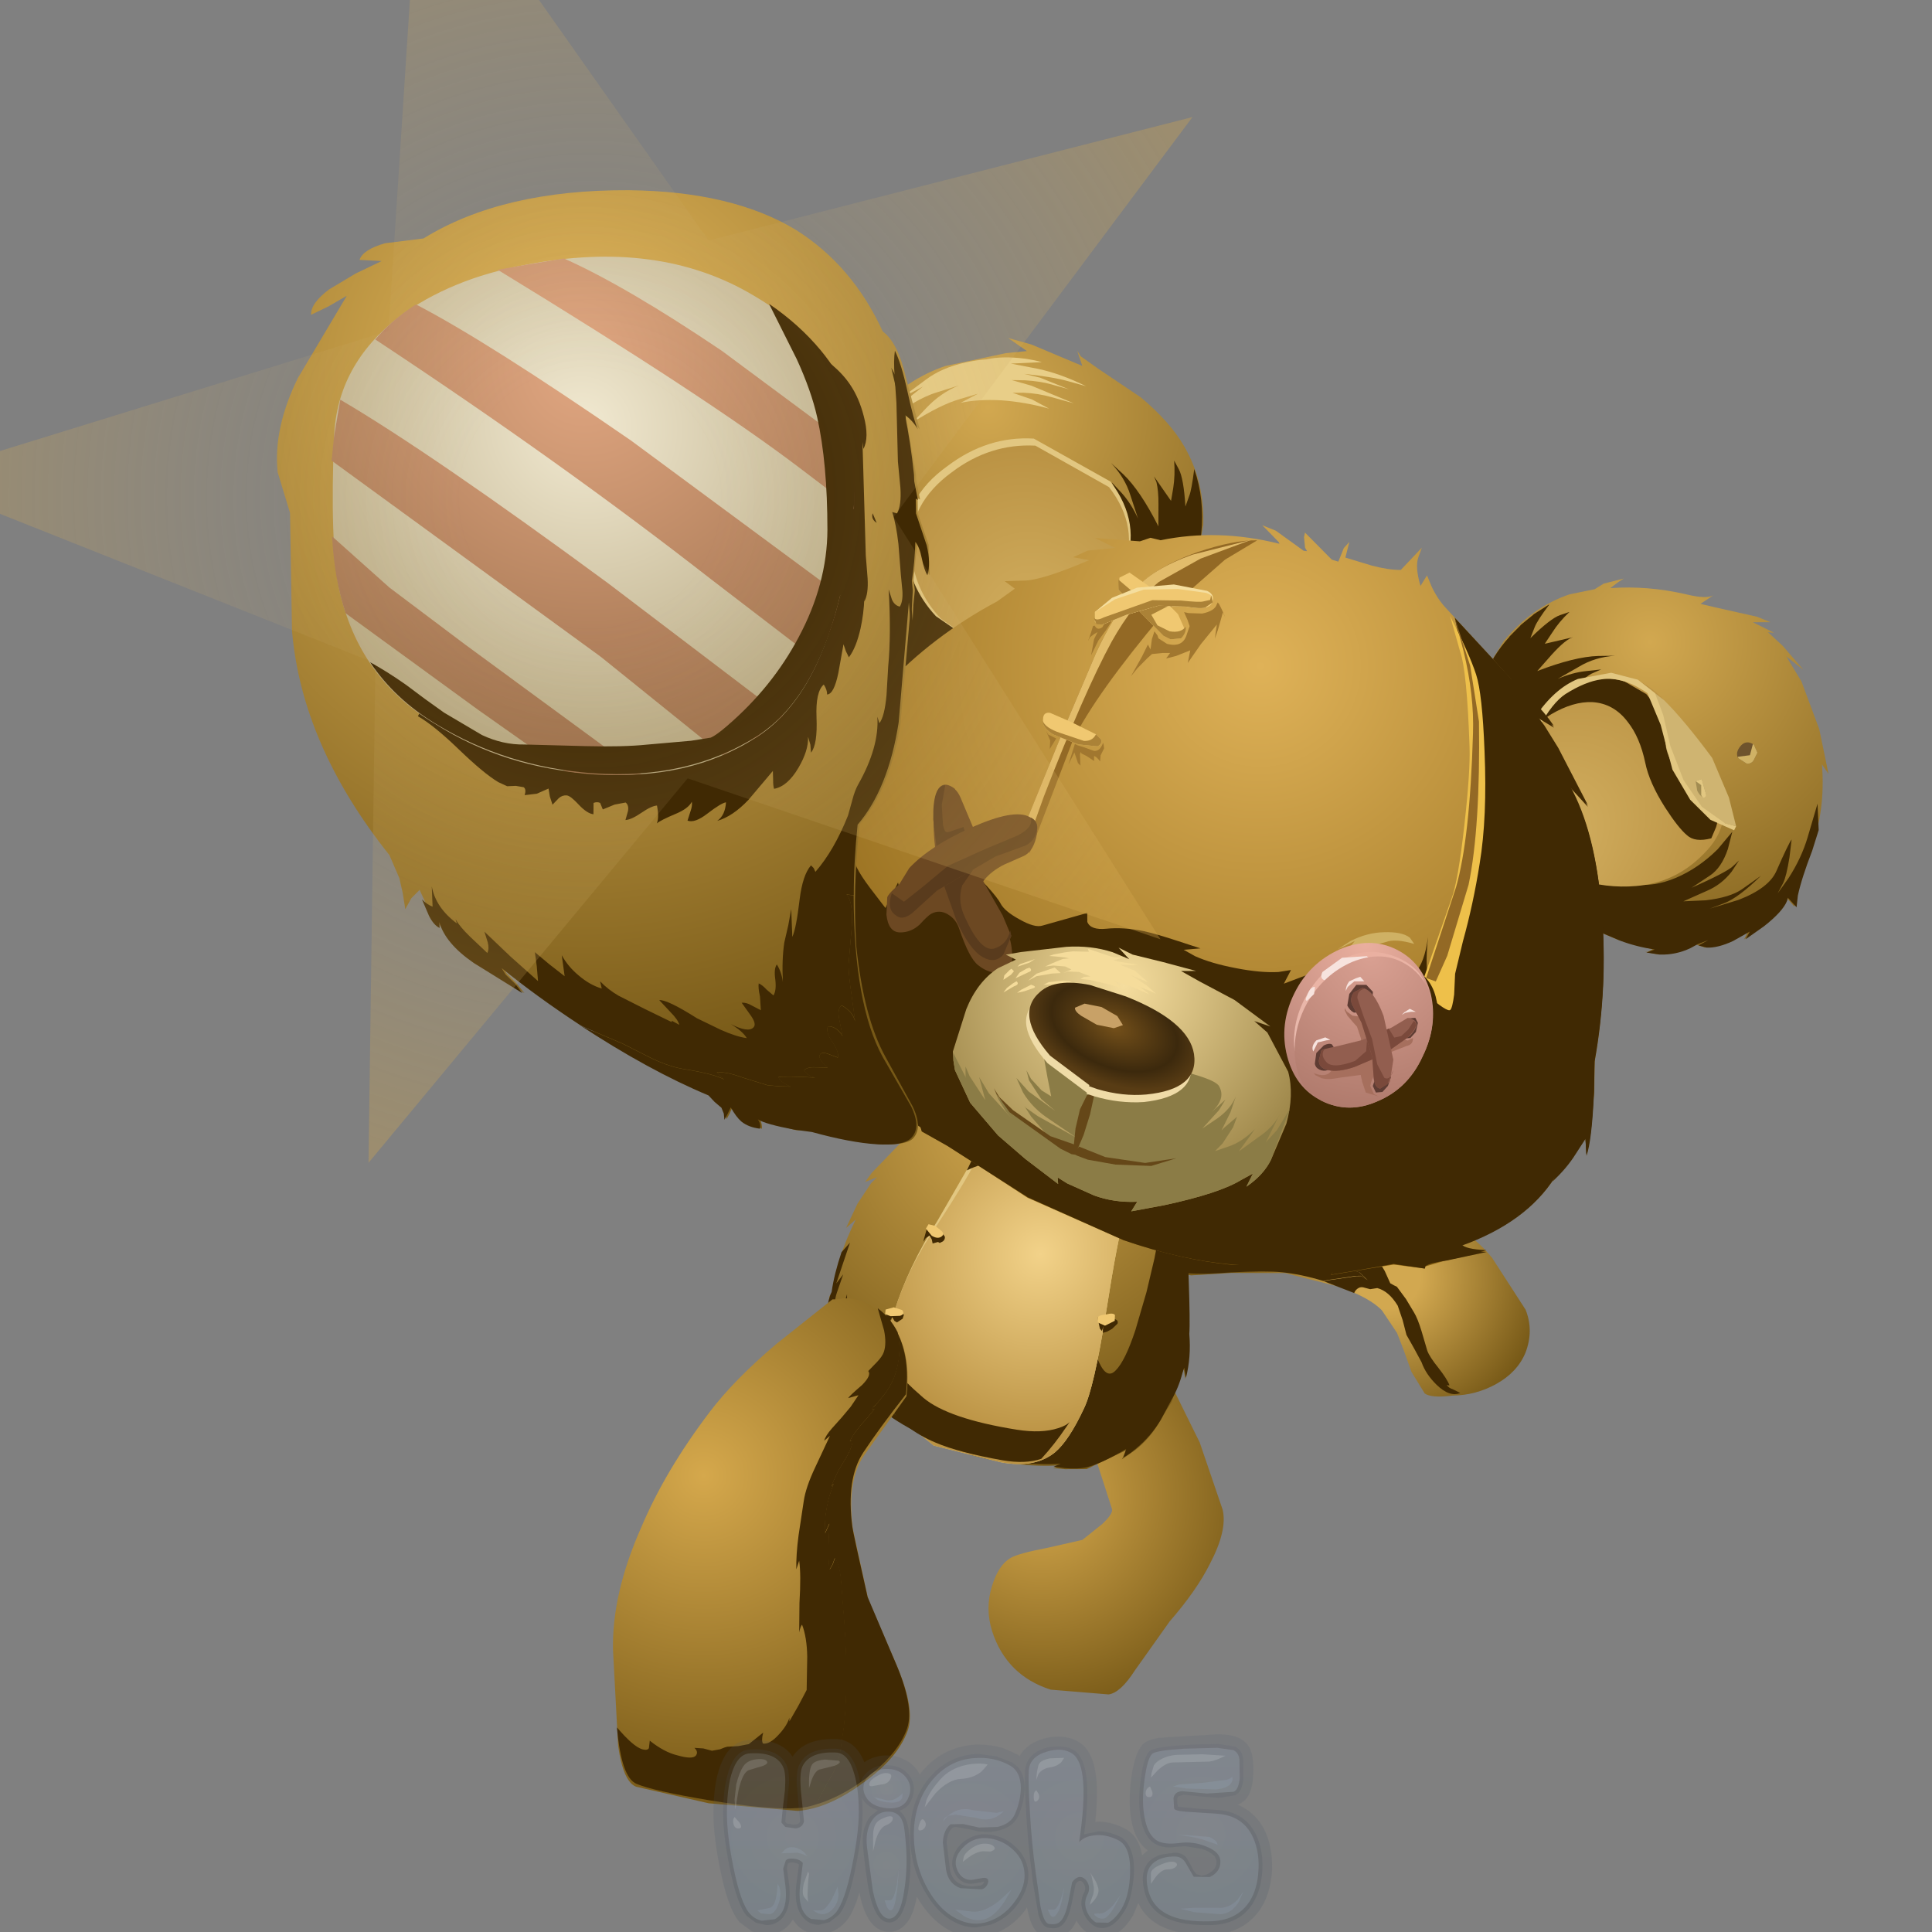 <?xml version="1.0" encoding="UTF-8" standalone="no"?>
<svg xmlns:xlink="http://www.w3.org/1999/xlink" height="300.0px" width="300.0px" xmlns="http://www.w3.org/2000/svg">
  <rect width="100%" height="100%" fill="#808080" stroke="none"/>
  <g transform="matrix(1.0, 0.0, 0.0, 1.0, 0.0, 0.0)">
    <use height="15.35" transform="matrix(2.494, -1.668, 1.668, 2.494, 179.423, 194.885)" width="14.45" xlink:href="#shape0"/>
    <use height="30.1" transform="matrix(0.86, -0.24, 0.24, 0.86, 204.35, 194.65)" width="17.65" xlink:href="#sprite0"/>
    <use height="14.7" transform="matrix(0.86, -0.24, 0.24, 0.86, 179.522, 194.24)" width="48.3" xlink:href="#sprite1"/>
    <use height="20.85" transform="matrix(2.461, 0.0, 0.0, 2.461, 153.434, 212.043)" width="14.85" xlink:href="#shape3"/>
    <use height="25.05" transform="matrix(2.558, 1.558, -1.654, 2.716, 160.133, 141.161)" width="19.5" xlink:href="#shape4"/>
    <use height="79.15" transform="matrix(0.906, -0.021, -0.027, 0.931, 129.5, 155.25)" width="68.7" xlink:href="#sprite2"/>
    <use height="17.55" transform="matrix(0.906, -0.021, -0.027, 0.931, 172.649, 158.347)" width="19.15" xlink:href="#sprite3"/>
    <use height="12.05" transform="matrix(0.906, -0.021, -0.027, 0.931, 156.25, 154.4)" width="22.1" xlink:href="#sprite4"/>
    <use height="2.95" transform="matrix(2.558, 1.558, -1.654, 2.716, 160.218, 147.357)" width="7.25" xlink:href="#shape8"/>
    <use height="12.1" transform="matrix(0.906, -0.021, -0.027, 0.931, 158.155, 151.551)" width="17.5" xlink:href="#sprite5"/>
    <use height="12.65" transform="matrix(0.906, -0.021, -0.027, 0.931, 161.553, 151.198)" width="16.1" xlink:href="#sprite6"/>
    <use height="10.65" transform="matrix(0.906, -0.021, -0.027, 0.931, 162.3, 152.0)" width="14.45" xlink:href="#sprite7"/>
    <use height="22.85" transform="matrix(2.558, 1.558, -1.654, 2.716, 159.812, 148.599)" width="14.7" xlink:href="#shape12"/>
    <use height="13.5" transform="matrix(0.906, -0.021, -0.027, 0.931, 150.399, 172.147)" width="29.15" xlink:href="#sprite8"/>
    <use height="17.1" transform="matrix(0.906, -0.021, -0.027, 0.931, 137.05, 211.6)" width="32.4" xlink:href="#sprite9"/>
    <use height="2.7" transform="matrix(2.558, 1.558, -1.654, 2.716, 159.304, 164.116)" width="3.2" xlink:href="#shape15"/>
    <use height="1.95" transform="matrix(0.906, -0.021, -0.027, 0.931, 165.75, 168.75)" width="2.45" xlink:href="#sprite10"/>
    <use height="5.0" transform="matrix(0.906, -0.021, -0.027, 0.931, 152.4, 170.5)" width="4.2" xlink:href="#sprite11"/>
    <use height="1.4" transform="matrix(0.906, -0.021, -0.027, 0.931, 152.55, 170.6)" width="1.25" xlink:href="#sprite12"/>
    <use height="0.9" transform="matrix(0.906, -0.021, -0.027, 0.931, 158.251, 168.653)" width="5.65" xlink:href="#sprite13"/>
    <use height="1.25" transform="matrix(0.906, -0.021, -0.027, 0.931, 163.456, 168.655)" width="1.9" xlink:href="#sprite14"/>
    <use height="13.1" transform="matrix(2.558, 1.558, -1.654, 2.716, 157.161, 168.21)" width="11.15" xlink:href="#shape21"/>
    <use height="20.1" transform="matrix(3.962, 0.0, 0.0, 3.962, 95.189, 201.565)" width="11.65" xlink:href="#shape22"/>
    <use height="86.85" transform="matrix(0.894, 0.0, 0.0, 0.894, 95.8, 203.15)" width="49.1" xlink:href="#sprite15"/>
    <use height="81.85" transform="matrix(0.894, 0.0, 0.0, 0.894, 126.9, 206.9)" width="15.95" xlink:href="#sprite16"/>
    <use height="16.0" transform="matrix(3.133, 1.55, -1.55, 3.133, 242.338, 80.492)" width="16.95" xlink:href="#shape25"/>
    <use height="41.7" transform="matrix(0.932, 0.461, -0.461, 0.932, 237.0, 91.7)" width="57.15" xlink:href="#sprite17"/>
    <use height="9.1" transform="matrix(3.133, 1.55, -1.55, 3.133, 244.067, 100.65)" width="9.5" xlink:href="#shape27"/>
    <use height="16.65" transform="matrix(0.932, 0.461, -0.461, 0.932, 242.75, 101.0)" width="32.25" xlink:href="#sprite18"/>
    <use height="16.05" transform="matrix(3.133, 1.55, -1.55, 3.133, 144.556, 43.241)" width="42.85" xlink:href="#shape29"/>
    <use height="46.05" transform="matrix(0.932, 0.461, -0.461, 0.932, 140.8, 50.75)" width="54.2" xlink:href="#sprite19"/>
    <use height="9.75" transform="matrix(3.133, 1.55, -1.55, 3.133, 150.107, 61.584)" width="9.65" xlink:href="#shape31"/>
    <use height="19.0" transform="matrix(0.932, 0.461, -0.461, 0.932, 145.75, 48.3)" width="24.7" xlink:href="#sprite20"/>
    <use height="33.7" transform="matrix(3.133, 1.55, -1.55, 3.133, 158.594, 54.279)" width="38.4" xlink:href="#shape33"/>
    <use height="106.05" transform="matrix(0.932, 0.461, -0.461, 0.932, 155.3, 61.0)" width="129.0" xlink:href="#sprite21"/>
    <use height="52.95" transform="matrix(0.932, 0.461, -0.461, 0.932, 225.15, 95.6)" width="26.2" xlink:href="#sprite22"/>
    <use height="15.0" transform="matrix(3.133, 1.55, -1.55, 3.133, 225.755, 95.492)" width="6.5" xlink:href="#shape36"/>
    <use height="13.55" transform="matrix(0.932, 0.461, -0.461, 0.932, 210.65, 141.45)" width="9.9" xlink:href="#sprite23"/>
    <use height="17.15" transform="matrix(3.133, 1.55, -1.55, 3.133, 179.401, 76.074)" width="5.3" xlink:href="#shape38"/>
    <use height="32.25" transform="matrix(0.932, 0.461, -0.461, 0.932, 155.65, 146.2)" width="68.45" xlink:href="#sprite24"/>
    <use height="101.6" transform="matrix(0.932, 0.461, -0.461, 0.932, 161.8, 69.1)" width="119.8" xlink:href="#sprite25"/>
    <use height="23.8" transform="matrix(0.932, 0.461, -0.461, 0.932, 146.877, 120.897)" width="21.05" xlink:href="#sprite26"/>
    <use height="6.55" transform="matrix(3.133, 1.55, -1.55, 3.133, 146.765, 120.375)" width="5.9" xlink:href="#shape42"/>
    <use height="25.85" transform="matrix(0.932, 0.461, -0.461, 0.932, 209.1, 145.35)" width="19.45" xlink:href="#sprite27"/>
    <use height="16.0" transform="matrix(3.133, 1.55, -1.55, 3.133, 166.862, 122.711)" width="19.1" xlink:href="#shape44"/>
    <use height="31.95" transform="matrix(2.277, 2.76, -2.794, 2.305, 99.602, 3.774)" width="44.8" xlink:href="#shape45"/>
    <use height="1.4" transform="matrix(1.071, -0.002, -0.011, 1.068, 135.45, 79.7)" width="0.65" xlink:href="#sprite28"/>
    <use height="106.95" transform="matrix(1.071, -0.002, -0.011, 1.068, 66.4, 54.6)" width="73.0" xlink:href="#sprite29"/>
    <use height="1.2" transform="matrix(1.071, -0.002, -0.011, 1.068, 102.15, 160.5)" width="1.45" xlink:href="#sprite30"/>
    <use height="71.0" transform="matrix(1.071, -0.002, -0.011, 1.068, 65.499, 52.103)" width="65.05" xlink:href="#sprite31"/>
    <use height="36.35" transform="matrix(1.071, -0.002, -0.011, 1.068, 90.25, 139.0)" width="48.9" xlink:href="#sprite32"/>
    <use height="8.95" transform="matrix(1.071, -0.002, -0.011, 1.068, 138.4, 57.1)" width="2.2" xlink:href="#sprite33"/>
    <use height="23.45" transform="matrix(2.277, 2.76, -2.794, 2.305, 98.278, 19.242)" width="24.0" xlink:href="#shape52"/>
    <use height="68.35" transform="matrix(1.071, -0.002, -0.011, 1.068, 58.05, 47.3)" width="70.05" xlink:href="#sprite34"/>
    <use height="34.7" transform="matrix(0.91, 0.0, 0.0, 0.91, 110.784, 269.308)" width="95.35" xlink:href="#shape54"/>
    <use height="193.45" transform="matrix(1.068, 0.0, 0.0, 1.068, -13.8, -26.04)" width="186.3" xlink:href="#shape55"/>
    <use height="300.0" transform="matrix(1.0, 0.0, 0.0, 1.0, 0.0, -0.05)" width="300.0" xlink:href="#shape56"/>
  </g>
  <defs>
    <g id="shape0" transform="matrix(1.0, 0.0, 0.0, 1.0, 1.2, 1.25)">
      <path d="M11.85 5.3 Q13.0 6.5 13.2 8.55 L13.15 11.75 Q12.9 12.9 11.9 13.6 11.0 14.2 9.75 14.1 8.55 14.0 7.55 13.35 6.55 12.85 6.4 12.45 L6.45 11.15 6.75 9.95 6.95 9.05 6.95 7.65 Q6.8 6.75 5.75 5.35 L3.85 3.25 1.55 1.7 -0.25 0.65 -0.9 0.05 Q-1.3 -0.4 -1.2 -0.95 -1.15 -1.55 0.2 -0.95 L2.8 0.2 Q4.05 0.6 6.3 1.7 10.15 3.45 11.85 5.3" fill="url(#gradient0)" fill-rule="evenodd" stroke="none"/>
    </g>
    <radialGradient cx="0" cy="0" gradientTransform="matrix(0.004, -0.009, -0.009, -0.004, 8.2, 6.4)" gradientUnits="userSpaceOnUse" id="gradient0" r="819.2" spreadMethod="pad">
      <stop offset="0.204" stop-color="#d2a850"/>
      <stop offset="1.0" stop-color="#775917"/>
    </radialGradient>
    <g id="sprite0" transform="matrix(1.0, 0.0, 0.0, 1.0, 0.0, 0.0)">
      <use height="30.1" transform="matrix(1.0, 0.0, 0.0, 1.0, 0.0, 0.0)" width="17.65" xlink:href="#shape1"/>
    </g>
    <g id="shape1" transform="matrix(1.0, 0.0, 0.0, 1.0, 0.0, 0.0)">
      <path d="M10.4 5.05 L10.7 6.15 11.05 8.45 11.55 8.95 12.0 9.35 12.95 11.85 13.65 14.4 Q14.0 15.6 14.05 17.95 L14.1 21.5 Q14.2 22.65 15.15 24.85 16.1 27.15 16.2 28.3 15.95 28.3 15.75 28.1 15.9 28.7 16.65 29.2 L17.65 30.1 Q15.65 30.35 14.05 27.6 12.75 25.35 12.6 23.15 L12.0 20.5 11.35 17.85 11.4 15.2 11.25 12.55 Q10.45 9.7 8.65 8.65 L7.4 8.5 6.55 8.0 Q6.05 7.65 5.55 7.75 4.9 7.9 4.55 8.4 L0.0 5.0 0.8 5.05 4.65 5.55 5.6 5.65 6.55 5.9 7.4 6.85 6.4 5.2 Q5.85 4.75 5.1 4.6 L3.65 4.4 Q4.65 0.95 9.85 0.0 L9.85 0.05 Q9.95 0.6 9.5 1.35 9.05 2.2 9.05 2.55 9.0 3.25 9.2 3.4 L9.8 4.0 10.4 5.05" fill="#402903" fill-rule="evenodd" stroke="none"/>
    </g>
    <g id="sprite1" transform="matrix(1.0, 0.0, 0.0, 1.0, 11.45, 1.4)">
      <use height="14.7" transform="matrix(1.0, 0.0, 0.0, 1.0, -11.45, -1.4)" width="48.3" xlink:href="#shape2"/>
    </g>
    <g id="shape2" transform="matrix(1.0, 0.0, 0.0, 1.0, 11.45, 1.4)">
      <path d="M36.85 6.45 Q28.85 5.7 25.0 6.45 19.8 7.4 18.8 10.85 L20.25 11.05 Q21.0 11.2 21.55 11.65 L22.55 13.3 21.7 12.35 20.75 12.1 19.8 12.0 15.95 11.5 15.15 11.45 Q11.7 9.25 8.6 8.05 6.05 7.05 0.1 5.7 -10.6 3.6 -11.15 1.0 -12.3 -1.1 -9.1 -1.4 L4.35 0.0 11.15 0.0 14.9 0.45 Q28.95 2.1 36.4 6.15 L36.85 6.45" fill="#402903" fill-rule="evenodd" stroke="none"/>
    </g>
    <g id="shape3" transform="matrix(1.0, 0.0, 0.0, 1.0, 9.15, 1.1)">
      <path d="M4.2 3.75 L5.65 8.0 Q5.95 9.3 4.85 11.4 4.0 13.1 2.3 15.05 L0.1 18.15 Q-0.8 19.55 -1.55 19.65 L-5.2 19.35 Q-8.0 18.45 -8.9 15.65 -9.35 14.2 -8.9 12.8 -8.5 11.5 -7.75 11.05 -7.25 10.75 -5.4 10.4 L-3.2 9.9 -1.95 8.9 Q-1.2 8.2 -1.35 7.9 L-1.8 6.5 -2.45 4.5 -2.85 2.45 -3.0 0.85 -2.45 0.15 -1.0 -0.7 Q1.25 -1.65 2.25 -0.2 L4.2 3.75" fill="url(#gradient1)" fill-rule="evenodd" stroke="none"/>
    </g>
    <radialGradient cx="0" cy="0" gradientTransform="matrix(0.017, -0.003, -0.003, -0.017, -5.8, 7.1)" gradientUnits="userSpaceOnUse" id="gradient1" r="819.2" spreadMethod="pad">
      <stop offset="0.0" stop-color="#d5a84c"/>
      <stop offset="1.0" stop-color="#775917"/>
    </radialGradient>
    <g id="shape4" transform="matrix(1.0, 0.0, 0.0, 1.0, 10.4, 14.5)">
      <path d="M-0.25 -12.8 Q-0.6 -11.85 -1.9 -11.2 L-5.95 -9.8 -8.45 -9.2 -9.55 -10.1 Q-10.05 -10.8 -9.55 -11.55 -8.9 -12.45 -6.05 -13.55 -3.2 -14.65 -2.15 -14.5 L-0.5 -14.2 0.0 -13.85 -0.25 -12.8" fill="#736035" fill-rule="evenodd" stroke="none"/>
      <path d="M-0.75 -12.75 Q-0.9 -12.35 -1.55 -11.6 -2.35 -10.6 -2.85 -10.5 L-7.5 -9.6 -8.45 -9.85 -9.05 -10.05 -9.95 -10.8 -9.9 -11.1 -9.2 -11.9 Q-8.7 -12.3 -8.45 -12.3 L-8.3 -12.25 -8.9 -11.9 -9.55 -11.4 Q-9.75 -10.75 -8.65 -10.8 -6.8 -11.0 -4.9 -11.95 L-2.7 -12.85 -1.65 -13.2 -1.1 -13.1 Q-0.65 -12.9 -0.75 -12.75" fill="#dbc17f" fill-rule="evenodd" stroke="none"/>
      <path d="M-4.6 -11.55 L0.55 -13.85 1.9 -14.35 1.9 -14.45 1.9 -14.35 1.95 -14.35 2.0 -14.05 2.45 -12.35 2.9 -10.65 2.6 -11.0 2.8 -10.35 Q3.0 -9.4 3.9 -7.4 4.25 -6.65 4.9 -5.8 L4.4 -6.2 6.5 -3.05 8.1 -0.7 9.1 1.2 8.75 0.8 8.8 1.0 9.1 2.5 9.1 3.55 Q9.15 4.5 8.8 5.4 L8.45 6.15 8.4 5.65 7.15 7.45 6.2 8.0 5.65 8.25 5.9 7.95 Q4.0 9.2 1.45 9.85 L-3.65 10.25 -3.4 10.55 -4.65 10.25 -5.1 9.95 Q-6.95 9.45 -7.85 8.25 L-8.45 7.5 -8.35 8.1 -8.9 6.75 -8.85 6.6 Q-9.6 5.05 -9.8 2.9 L-10.0 3.5 -10.15 2.2 -10.1 1.0 -10.0 0.6 -10.4 1.1 -10.35 0.55 -9.85 -1.55 -9.7 -2.5 Q-9.55 -4.5 -9.65 -7.05 L-9.9 -6.75 -10.1 -6.65 -9.9 -7.2 Q-9.75 -7.5 -9.75 -8.55 L-9.95 -10.8 -8.65 -10.55 Q-6.9 -10.5 -4.6 -11.55" fill="url(#gradient2)" fill-rule="evenodd" stroke="none"/>
    </g>
    <radialGradient cx="0" cy="0" gradientTransform="matrix(0.01, 0.018, 0.018, -0.01, -5.7, -5.65)" gradientUnits="userSpaceOnUse" id="gradient2" r="819.2" spreadMethod="pad">
      <stop offset="0.0" stop-color="#d2a850"/>
      <stop offset="1.0" stop-color="#775917"/>
    </radialGradient>
    <g id="sprite2" transform="matrix(1.0, 0.0, 0.0, 1.0, 0.0, 0.0)">
      <use height="79.15" transform="matrix(1.0, 0.0, 0.0, 1.0, 0.0, 0.0)" width="68.7" xlink:href="#shape5"/>
    </g>
    <g id="shape5" transform="matrix(1.0, 0.0, 0.0, 1.0, 0.0, 0.0)">
      <path d="M68.7 7.25 L68.25 8.25 66.55 13.95 Q65.8 16.3 65.0 19.65 L64.8 18.0 64.1 20.2 Q63.1 23.35 62.25 30.55 61.9 33.45 62.2 37.0 L61.6 34.95 Q61.65 38.9 62.2 47.65 62.7 55.2 62.6 57.15 63.05 60.95 62.25 64.45 L61.9 62.75 61.65 63.5 Q61.05 66.1 59.8 68.2 L58.15 71.35 Q56.55 74.05 54.05 76.05 52.85 77.05 51.9 77.5 L52.35 76.1 Q48.15 78.45 45.65 79.0 44.1 79.3 41.9 79.05 L40.0 78.75 41.2 78.3 Q33.6 78.55 25.05 75.95 16.1 73.2 9.85 68.4 9.65 68.8 9.9 69.45 9.0 69.15 7.0 66.5 L6.15 65.05 Q1.75 60.25 1.05 55.15 L0.85 52.1 0.0 54.1 Q0.25 51.15 0.85 49.2 L1.05 48.75 Q1.4 45.75 2.55 42.15 L3.95 40.6 1.8 47.35 2.95 45.85 1.95 48.9 Q1.35 50.8 1.75 53.7 L2.3 56.2 2.35 54.8 Q2.35 53.95 3.05 51.5 L3.7 49.2 3.85 53.15 Q3.95 55.6 5.15 58.45 L6.35 60.85 5.85 58.95 Q5.55 57.8 5.55 56.85 L5.6 56.1 5.8 57.1 Q6.0 58.15 7.7 61.3 L7.25 58.65 Q6.95 57.05 7.05 54.3 L7.15 51.85 7.85 55.15 Q8.5 58.5 10.75 60.85 L10.35 59.75 9.75 57.3 10.45 58.25 12.75 60.4 Q14.3 61.55 17.4 59.75 20.3 58.05 25.2 53.4 29.25 49.55 36.7 52.4 41.15 54.1 44.8 57.05 45.2 57.35 47.25 61.5 48.7 64.45 50.15 62.95 51.75 61.4 53.35 56.25 L55.05 50.0 56.25 44.4 56.95 40.25 55.95 41.75 Q56.05 39.85 56.95 36.65 L60.2 26.75 58.5 29.0 60.2 24.05 Q61.3 20.95 61.45 17.0 L60.9 19.2 Q60.5 20.8 59.65 22.05 L59.85 20.8 59.75 19.0 59.5 18.1 59.1 19.35 58.2 21.55 58.45 19.8 Q58.6 18.7 58.25 17.3 L57.9 16.1 57.65 17.85 Q57.45 19.05 56.45 21.25 L56.35 18.25 Q56.2 15.3 54.4 11.5 L54.9 17.7 54.35 17.0 53.55 16.2 53.1 15.95 53.0 17.65 52.65 17.0 51.45 15.5 50.55 14.5 50.5 18.05 49.5 15.75 Q48.85 14.35 46.75 12.6 L44.8 11.15 45.75 13.3 44.55 12.25 37.95 7.0 36.65 5.85 Q36.05 6.3 35.8 7.25 34.75 10.3 33.75 10.75 L32.55 10.9 32.05 10.75 31.8 10.2 Q31.65 9.6 32.15 9.05 L33.4 7.75 34.6 6.3 35.7 4.85 31.75 0.0 Q36.65 2.95 44.95 3.9 L63.8 6.3 68.5 7.2 68.7 6.85 68.6 7.2 68.7 7.25" fill="#402903" fill-rule="evenodd" stroke="none"/>
    </g>
    <g id="sprite3" transform="matrix(1.0, 0.0, 0.0, 1.0, 0.0, -0.05)">
      <use height="17.55" transform="matrix(1.0, 0.0, 0.0, 1.0, 0.0, 0.05)" width="19.15" xlink:href="#shape6"/>
    </g>
    <g id="shape6" transform="matrix(1.0, 0.0, 0.0, 1.0, 0.0, -0.05)">
      <path d="M11.7 2.5 Q16.3 4.8 17.6 5.65 18.8 6.35 19.05 7.1 19.3 7.75 18.95 8.85 L16.95 13.45 16.1 12.6 15.6 14.6 14.4 17.6 14.55 14.95 Q14.65 12.3 13.6 11.35 L13.4 12.85 12.95 11.9 11.75 10.5 11.0 9.8 11.15 11.4 Q10.3 11.05 8.7 8.35 7.9 7.0 5.15 5.55 2.2 4.05 1.05 2.6 0.45 1.85 0.1 1.85 L0.0 1.65 Q0.1 1.05 3.15 1.15 5.2 -0.1 6.2 0.05 6.9 0.1 11.7 2.5" fill="#402903" fill-rule="evenodd" stroke="none"/>
    </g>
    <g id="sprite4" transform="matrix(1.0, 0.0, 0.0, 1.0, 0.0, 0.0)">
      <use height="12.05" transform="matrix(1.0, 0.0, 0.0, 1.0, 0.0, 0.0)" width="22.1" xlink:href="#shape7"/>
    </g>
    <g id="shape7" transform="matrix(1.0, 0.0, 0.0, 1.0, 0.0, 0.0)">
      <path d="M21.1 4.8 L21.75 5.45 22.1 6.65 21.95 7.15 21.4 7.55 20.8 8.3 20.65 8.6 20.75 8.9 21.0 10.2 21.05 10.95 20.8 11.5 20.45 11.8 19.75 11.95 19.25 12.0 18.65 11.45 18.2 11.05 17.8 10.95 Q17.4 10.85 17.45 10.55 L17.55 10.3 16.75 9.3 16.3 8.7 16.15 8.05 15.35 6.65 Q15.05 6.2 14.55 6.15 L13.4 5.95 12.55 5.8 11.8 5.8 11.0 5.65 9.95 5.15 8.3 4.7 Q8.05 4.65 7.5 5.8 7.1 6.8 6.25 5.9 L5.6 4.85 5.05 3.85 4.35 3.8 Q3.8 4.3 3.35 4.4 2.25 4.7 2.2 4.4 1.95 5.05 0.9 4.85 -0.1 4.7 0.25 3.7 L0.05 2.85 Q-0.15 2.25 0.55 1.2 1.2 0.25 1.8 0.0 L19.8 4.15 Q20.45 4.3 21.1 4.8" fill="#402903" fill-rule="evenodd" stroke="none"/>
    </g>
    <g id="shape8" transform="matrix(1.0, 0.0, 0.0, 1.0, 9.3, 12.85)">
      <path d="M-5.7 -12.8 L-5.55 -12.65 -3.8 -12.65 -2.45 -12.6 -2.2 -12.45 -2.25 -12.2 -2.7 -11.9 -2.65 -11.85 -2.5 -11.8 -2.5 -11.6 -2.35 -11.55 -2.1 -11.45 Q-2.0 -11.3 -2.2 -11.2 L-2.25 -10.95 Q-2.3 -10.85 -2.5 -10.85 L-2.6 -10.95 -2.8 -10.95 -2.95 -11.05 -2.95 -11.25 -3.0 -11.3 -3.15 -11.1 -3.6 -11.2 -3.85 -11.5 -4.15 -11.3 -4.4 -11.25 -4.5 -11.25 -4.6 -11.25 -4.75 -11.2 -4.85 -11.2 -5.0 -11.3 -5.45 -11.1 -5.75 -11.05 -5.85 -11.05 -6.1 -10.85 -6.45 -10.9 -6.7 -10.75 -6.95 -10.7 -7.25 -10.25 Q-7.3 -10.1 -7.5 -10.1 L-7.65 -10.15 Q-7.7 -10.0 -7.85 -10.0 L-8.05 -10.0 -8.15 -10.1 Q-8.2 -10.0 -8.4 -9.95 -8.55 -9.85 -8.7 -10.05 L-8.8 -10.25 -9.15 -10.35 -9.2 -10.5 -9.15 -10.6 -9.3 -10.7 -9.2 -11.0 -8.9 -11.45 Q-9.25 -11.55 -9.05 -11.65 L-8.75 -11.8 -8.85 -11.85 -8.8 -12.05 -8.55 -12.2 -8.55 -12.3 -8.35 -12.55 -7.65 -12.75 -7.0 -12.85 -6.35 -12.85 -5.7 -12.8" fill="url(#gradient3)" fill-rule="evenodd" stroke="none"/>
    </g>
    <radialGradient cx="0" cy="0" gradientTransform="matrix(0.007, 2.0E-4, 2.0E-4, -0.007, -7.9, -12.1)" gradientUnits="userSpaceOnUse" id="gradient3" r="819.2" spreadMethod="pad">
      <stop offset="0.0" stop-color="#e9d6a8"/>
      <stop offset="1.0" stop-color="#c1af78"/>
    </radialGradient>
    <g id="sprite5" transform="matrix(1.0, 0.0, 0.0, 1.0, 0.05, 0.0)">
      <use height="12.1" transform="matrix(1.0, 0.0, 0.0, 1.0, -0.05, 0.0)" width="17.5" xlink:href="#shape9"/>
    </g>
    <g id="shape9" transform="matrix(1.0, 0.0, 0.0, 1.0, 0.05, 0.0)">
      <path d="M14.55 11.6 Q14.1 10.95 13.5 10.95 L12.35 10.2 11.65 9.45 11.0 9.45 Q10.6 9.45 10.1 8.9 L9.65 8.35 9.15 8.6 7.7 8.8 8.0 8.05 8.15 7.2 7.3 6.75 6.55 6.5 Q6.3 6.55 5.05 6.0 L3.3 5.15 2.9 5.25 Q2.5 5.4 2.5 4.35 L1.2 4.25 Q0.1 4.15 1.8 2.9 L0.05 2.4 Q-0.4 2.15 1.75 1.8 L1.4 0.85 Q1.2 0.1 2.95 0.0 5.15 0.65 5.65 1.15 L7.65 2.3 Q9.35 3.2 9.4 3.45 L9.6 4.25 Q12.7 5.8 16.7 8.5 L16.75 8.55 Q17.6 9.85 17.45 10.6 L17.05 11.4 16.4 11.25 16.6 11.4 16.8 11.9 16.3 12.05 15.75 12.0 15.45 12.05 Q15.25 12.25 14.55 11.6" fill="#c5b37d" fill-rule="evenodd" stroke="none"/>
    </g>
    <g id="sprite6" transform="matrix(1.0, 0.0, 0.0, 1.0, 0.05, -0.05)">
      <use height="12.65" transform="matrix(1.0, 0.0, 0.0, 1.0, -0.05, 0.05)" width="16.1" xlink:href="#shape10"/>
    </g>
    <g id="shape10" transform="matrix(1.0, 0.0, 0.0, 1.0, 0.05, -0.05)">
      <path d="M14.25 7.8 Q15.5 8.95 15.9 10.05 16.3 11.05 15.75 11.15 15.1 11.3 14.8 12.5 14.75 12.95 14.3 12.3 L13.25 11.4 Q12.65 11.35 12.15 10.6 L11.75 9.9 10.35 9.25 9.3 8.55 8.35 8.15 7.1 8.3 6.4 8.6 6.85 7.0 Q6.85 6.5 6.1 6.2 L4.75 5.7 4.2 5.45 3.15 5.2 Q2.15 4.85 2.2 4.3 L2.45 3.85 0.5 3.1 Q-0.6 2.65 0.55 1.65 L0.1 0.6 Q-0.2 -0.05 0.85 0.05 L3.65 0.7 4.35 0.9 Q12.4 6.2 14.25 7.8" fill="#7b6b3b" fill-rule="evenodd" stroke="none"/>
    </g>
    <g id="sprite7" transform="matrix(1.0, 0.0, 0.0, 1.0, 0.0, 0.0)">
      <use height="10.65" transform="matrix(1.0, 0.0, 0.0, 1.0, 0.0, 0.0)" width="14.45" xlink:href="#shape11"/>
    </g>
    <g id="shape11" transform="matrix(1.0, 0.0, 0.0, 1.0, 0.0, 0.0)">
      <path d="M12.05 6.35 Q13.85 8.05 14.15 8.8 L14.35 9.75 Q14.6 10.25 14.25 10.35 L13.4 10.45 12.6 10.65 11.2 9.85 9.1 8.5 8.45 8.05 8.25 7.75 Q8.05 7.45 7.5 7.45 7.1 7.45 6.15 6.85 5.8 6.65 5.8 6.35 L5.9 6.1 4.85 5.5 4.2 4.95 4.05 4.7 2.5 4.4 Q1.6 4.2 1.7 2.9 L0.35 2.5 Q-0.25 2.2 0.65 1.75 0.3 1.55 0.05 0.7 -0.2 0.05 1.5 0.0 3.2 -0.05 4.25 0.6 9.65 4.05 12.05 6.35" fill="#402903" fill-rule="evenodd" stroke="none"/>
    </g>
    <g id="shape12" transform="matrix(1.0, 0.0, 0.0, 1.0, 9.2, 12.45)">
      <path d="M-6.4 -11.15 L-6.3 -11.15 -6.1 -11.15 -5.9 -11.35 -5.55 -11.4 -5.4 -11.5 -5.0 -11.4 -4.7 -11.45 -4.25 -11.55 -3.7 -11.55 -3.55 -11.45 -3.4 -11.35 -3.1 -11.35 -2.95 -11.4 -2.7 -11.35 Q-2.7 -11.25 -2.5 -11.25 -2.35 -11.2 -2.35 -11.3 L-2.3 -11.55 -2.1 -11.45 Q-2.0 -11.3 -2.2 -11.2 L-2.25 -10.95 Q-2.3 -10.85 -2.5 -10.85 L-2.6 -10.95 -2.8 -10.95 -2.95 -11.05 -2.95 -11.25 -3.0 -11.3 -3.15 -11.1 -3.6 -11.2 -3.85 -11.5 -4.15 -11.3 -4.4 -11.25 -4.5 -11.25 -4.6 -11.25 -4.75 -11.2 -4.85 -11.2 -5.0 -11.3 -5.45 -11.1 -5.75 -11.05 -5.85 -11.05 -6.1 -10.85 -6.45 -10.9 -6.7 -10.75 -6.95 -10.7 -7.25 -10.25 Q-7.3 -10.1 -7.5 -10.1 L-7.65 -10.15 Q-7.7 -10.0 -7.85 -10.0 L-8.05 -10.0 -8.15 -10.1 Q-8.2 -10.0 -8.4 -9.95 -8.55 -9.85 -8.75 -10.1 L-8.55 -10.1 -8.35 -10.25 -8.2 -10.2 -7.95 -10.2 -7.8 -10.4 -7.6 -10.35 -7.35 -10.5 -7.2 -10.8 -7.0 -10.85 -6.6 -11.0 -6.4 -11.15" fill="#c5b37d" fill-rule="evenodd" stroke="none"/>
      <path d="M-5.6 -12.25 L-5.3 -12.45 -5.15 -12.1 -5.2 -11.2 -5.4 -10.95 -5.55 -11.6 -5.6 -12.25" fill="#d8ad41" fill-rule="evenodd" stroke="none"/>
      <path d="M-8.45 -12.15 L-8.35 -12.0 Q-8.45 -11.85 -8.65 -11.9 L-8.75 -12.0 -8.45 -12.15" fill="#f0e4c5" fill-rule="evenodd" stroke="none"/>
      <path d="M-8.7 -11.75 L-8.55 -11.6 -8.8 -11.55 -8.9 -11.65 -8.7 -11.75" fill="#f0e4c5" fill-rule="evenodd" stroke="none"/>
      <path d="M-8.35 -11.4 Q-8.15 -11.45 -8.3 -11.3 L-8.5 -11.1 -8.7 -11.05 -8.7 -11.15 Q-8.85 -10.9 -9.1 -10.9 L-9.1 -11.1 -8.85 -11.4 -8.75 -11.3 -8.35 -11.4" fill="#f0e4c5" fill-rule="evenodd" stroke="none"/>
      <path d="M-8.7 -10.85 L-8.6 -10.85 -8.5 -10.75 Q-8.5 -10.55 -8.95 -10.6 L-9.0 -10.7 -8.7 -10.85" fill="#f0e4c5" fill-rule="evenodd" stroke="none"/>
      <path d="M-8.2 -11.05 L-8.1 -11.0 -8.35 -10.95 -8.35 -11.0 -8.2 -11.05" fill="#f0e4c5" fill-rule="evenodd" stroke="none"/>
      <path d="M-8.2 -10.75 L-8.05 -10.65 -7.95 -10.5 -8.1 -10.35 -8.3 -10.35 -8.4 -10.45 -8.2 -10.75" fill="#f0e4c5" fill-rule="evenodd" stroke="none"/>
      <path d="M-7.4 -8.5 L-7.1 -8.8 -7.0 -9.4 -6.95 -10.1 -6.7 -10.45 -6.35 -10.5 Q-6.25 -10.45 -6.3 -10.2 L-6.6 -9.95 -6.7 -9.35 -6.7 -8.55 -7.0 -8.15 -7.2 -8.05 Q-7.4 -8.05 -7.5 -8.2 L-7.55 -8.4 -7.5 -8.5 -7.4 -8.5" fill="#f0c871" fill-rule="evenodd" stroke="none"/>
      <path d="M-6.45 -10.3 L-6.4 -10.45 -6.45 -10.55 -6.35 -10.5 Q-6.25 -10.45 -6.3 -10.2 L-6.6 -9.95 -6.7 -9.35 -6.7 -8.55 Q-6.85 -8.25 -7.15 -8.1 L-6.9 -8.7 -6.75 -9.5 -6.65 -10.1 -6.45 -10.3" fill="#c9a85f" fill-rule="evenodd" stroke="none"/>
      <path d="M-7.5 -8.2 L-7.55 -8.4 -7.5 -8.5 -7.4 -8.45 -7.15 -8.25 -7.15 -8.1 -7.2 -8.05 Q-7.4 -8.05 -7.5 -8.2" fill="#f4d99e" fill-rule="evenodd" stroke="none"/>
      <path d="M-1.75 -2.15 Q-2.4 -1.7 -3.55 -1.75 -5.0 -1.8 -5.55 -3.05 -6.55 -5.4 -5.0 -6.65 -4.4 -7.1 -2.95 -7.55 L-0.6 -8.0 -0.95 -5.2 Q-1.45 -2.35 -1.75 -2.15" fill="#896b2a" fill-rule="evenodd" stroke="none"/>
      <path d="M-3.85 -6.15 L-1.95 -8.05 Q-0.9 -9.05 -0.4 -8.9 0.1 -8.9 1.0 -6.95 L2.1 -3.85 Q2.2 -3.2 3.8 0.45 5.3 3.9 5.4 5.0 5.6 6.7 5.3 7.55 4.85 8.75 3.15 9.35 L-0.25 10.35 -3.5 9.95 -4.5 9.2 Q-4.95 8.45 -5.6 5.8 -6.2 3.6 -6.15 0.85 L-6.25 -3.1 Q-6.4 -3.85 -5.55 -4.7 L-3.85 -6.15" fill="#e2c781" fill-rule="evenodd" stroke="none"/>
      <path d="M-3.75 -5.95 L-1.85 -7.85 Q-0.8 -8.85 -0.35 -8.75 0.2 -8.7 1.05 -6.85 L2.1 -3.85 Q2.2 -3.2 3.8 0.45 5.3 3.9 5.4 5.0 5.6 6.7 5.3 7.55 4.85 8.75 3.15 9.35 L-0.25 10.35 -3.5 9.95 -4.5 9.2 Q-4.95 8.45 -5.6 5.8 -6.2 3.6 -6.05 1.0 -5.95 -1.95 -6.1 -2.85 -6.25 -3.6 -5.45 -4.45 L-3.75 -5.95" fill="url(#gradient4)" fill-rule="evenodd" stroke="none"/>
    </g>
    <radialGradient cx="0" cy="0" gradientTransform="matrix(-0.002, -0.011, -0.011, 0.002, -0.7, -0.35)" gradientUnits="userSpaceOnUse" id="gradient4" r="819.2" spreadMethod="pad">
      <stop offset="0.0" stop-color="#f2d289"/>
      <stop offset="1.0" stop-color="#bb9344"/>
    </radialGradient>
    <g id="sprite8" transform="matrix(1.0, 0.0, 0.0, 1.0, 0.0, -0.05)">
      <use height="13.5" transform="matrix(1.0, 0.0, 0.0, 1.0, 0.0, 0.05)" width="29.15" xlink:href="#shape13"/>
    </g>
    <g id="shape13" transform="matrix(1.0, 0.0, 0.0, 1.0, 0.0, -0.05)">
      <path d="M26.55 8.3 Q25.05 7.2 21.3 7.65 16.0 8.25 8.9 10.2 L17.05 7.5 12.2 7.8 Q4.45 8.35 0.0 10.35 L1.4 7.45 Q2.4 5.05 6.05 4.1 L13.55 2.7 22.25 0.6 Q27.1 -0.5 28.3 0.55 29.3 1.35 29.1 5.45 28.9 9.0 28.0 13.55 L27.9 11.9 Q27.8 9.25 26.55 8.3" fill="#402903" fill-rule="evenodd" stroke="none"/>
    </g>
    <g id="sprite9" transform="matrix(1.0, 0.0, 0.0, 1.0, 0.0, 0.0)">
      <use height="17.1" transform="matrix(1.0, 0.0, 0.0, 1.0, 0.0, 0.0)" width="32.4" xlink:href="#shape14"/>
    </g>
    <g id="shape14" transform="matrix(1.0, 0.0, 0.0, 1.0, 0.0, 0.0)">
      <path d="M23.35 11.7 Q27.6 12.45 30.45 11.6 31.85 11.2 32.4 10.6 L31.85 11.4 Q29.9 14.3 27.7 16.65 25.05 17.5 21.05 16.75 13.55 15.3 9.5 13.55 3.75 11.1 0.9 6.85 L0.3 6.0 Q-0.3 3.7 0.25 1.6 0.5 0.6 0.9 0.0 3.7 3.1 7.15 6.0 11.5 9.6 23.35 11.7" fill="#402903" fill-rule="evenodd" stroke="none"/>
    </g>
    <g id="shape15" transform="matrix(1.0, 0.0, 0.0, 1.0, 6.65, 8.2)">
      <path d="M-3.5 -8.0 Q-3.4 -7.75 -3.65 -7.75 L-3.85 -7.75 -3.95 -7.9 -3.95 -8.05 -3.8 -8.15 -3.6 -8.15 -3.5 -8.0" fill="#736035" fill-rule="evenodd" stroke="none"/>
      <path d="M-6.25 -5.7 L-6.25 -5.55 -6.4 -5.5 -6.65 -5.6 -6.5 -5.9 -6.35 -5.85 -6.25 -5.7" fill="#736035" fill-rule="evenodd" stroke="none"/>
    </g>
    <g id="sprite10" transform="matrix(1.0, 0.0, 0.0, 1.0, 0.0, 0.0)">
      <use height="1.95" transform="matrix(1.0, 0.0, 0.0, 1.0, 0.0, 0.0)" width="2.45" xlink:href="#shape16"/>
    </g>
    <g id="shape16" transform="matrix(1.0, 0.0, 0.0, 1.0, 0.0, 0.0)">
      <path d="M2.45 1.95 L0.0 1.2 0.45 1.05 1.2 0.0 1.75 1.2 1.85 1.35 2.45 1.95" fill="#402903" fill-rule="evenodd" stroke="none"/>
    </g>
    <g id="sprite11" transform="matrix(1.0, 0.0, 0.0, 1.0, 0.0, 0.0)">
      <use height="5.0" transform="matrix(1.0, 0.0, 0.0, 1.0, 0.0, 0.0)" width="4.2" xlink:href="#shape17"/>
    </g>
    <g id="shape17" transform="matrix(1.0, 0.0, 0.0, 1.0, 0.0, 0.0)">
      <path d="M2.85 0.0 L4.2 0.15 Q3.9 0.85 2.95 1.35 2.05 1.9 0.0 5.0 L0.3 3.95 Q0.9 2.75 2.1 1.8 3.05 1.0 2.85 0.0" fill="#402903" fill-rule="evenodd" stroke="none"/>
    </g>
    <g id="sprite12" transform="matrix(1.0, 0.0, 0.0, 1.0, 0.0, 0.0)">
      <use height="1.4" transform="matrix(1.0, 0.0, 0.0, 1.0, 0.0, 0.0)" width="1.25" xlink:href="#shape18"/>
    </g>
    <g id="shape18" transform="matrix(1.0, 0.0, 0.0, 1.0, 0.0, 0.0)">
      <path d="M0.25 1.4 Q-0.2 0.9 0.1 0.35 0.35 -0.2 1.25 0.1 0.45 0.4 0.35 0.9 L0.25 1.4" fill="#f5dc9b" fill-rule="evenodd" stroke="none"/>
    </g>
    <g id="sprite13" transform="matrix(1.0, 0.0, 0.0, 1.0, 0.0, 0.05)">
      <use height="0.9" transform="matrix(1.0, 0.0, 0.0, 1.0, 0.0, -0.05)" width="5.65" xlink:href="#shape19"/>
    </g>
    <g id="shape19" transform="matrix(1.0, 0.0, 0.0, 1.0, 0.0, 0.05)">
      <path d="M0.0 0.55 Q0.45 0.35 1.6 0.1 L3.6 0.05 5.65 0.85 2.85 0.35 0.0 0.55" fill="#f5dc9b" fill-rule="evenodd" stroke="none"/>
    </g>
    <g id="sprite14" transform="matrix(1.0, 0.0, 0.0, 1.0, 0.05, 0.05)">
      <use height="1.25" transform="matrix(1.0, 0.0, 0.0, 1.0, -0.05, -0.05)" width="1.9" xlink:href="#shape20"/>
    </g>
    <g id="shape20" transform="matrix(1.0, 0.0, 0.0, 1.0, 0.05, 0.05)">
      <path d="M1.85 0.35 L1.1 0.35 Q0.35 0.3 0.05 1.2 -0.2 0.65 0.3 0.15 L1.85 0.35" fill="#f5dc9b" fill-rule="evenodd" stroke="none"/>
    </g>
    <g id="shape21" transform="matrix(1.0, 0.0, 0.0, 1.0, 6.55, 6.75)">
      <path d="M-2.8 -6.6 L-2.45 -6.65 Q-2.5 -6.35 -2.75 -6.2 -3.0 -6.05 -2.95 -6.25 L-2.8 -6.6" fill="#816936" fill-rule="evenodd" stroke="none"/>
      <path d="M-5.3 -4.35 Q-5.1 -4.45 -5.15 -4.2 L-5.35 -3.8 Q-5.55 -3.7 -5.45 -3.95 L-5.3 -4.35" fill="#816936" fill-rule="evenodd" stroke="none"/>
      <path d="M-6.25 2.0 L-6.4 1.5 -6.05 1.3 -5.7 1.25 -5.4 1.35 Q-5.3 1.45 -5.35 1.6 L-5.45 1.75 -5.55 1.75 -5.75 1.95 -5.9 1.8 -6.1 1.7 -6.2 1.9 -6.2 2.1 -6.25 2.0" fill="#402903" fill-rule="evenodd" stroke="none"/>
      <path d="M-5.95 6.0 L-5.8 5.8 -5.4 5.65 -5.1 5.65 -5.05 5.85 -5.15 6.05 -5.2 6.15 -5.35 6.15 -5.55 6.05 -5.55 6.2 -5.55 6.35 -5.65 6.3 -5.85 6.15 -5.95 6.0" fill="#402903" fill-rule="evenodd" stroke="none"/>
      <path d="M4.35 1.2 L4.2 1.35 4.1 1.2 4.05 1.05 4.1 1.3 3.95 1.25 3.7 1.0 3.55 0.85 Q3.65 0.6 4.3 0.5 4.55 0.4 4.6 0.6 L4.5 0.95 4.35 1.2" fill="#402903" fill-rule="evenodd" stroke="none"/>
      <path d="M1.35 -5.5 L1.55 -5.75 1.7 -5.8 2.05 -5.65 1.95 -5.35 1.8 -5.05 1.75 -4.85 1.75 -4.95 1.6 -5.4 1.5 -5.0 1.15 -5.2 1.2 -5.3 1.35 -5.5" fill="#402903" fill-rule="evenodd" stroke="none"/>
      <path d="M1.65 -5.9 L1.8 -5.8 1.6 -5.4 1.25 -5.2 1.15 -5.3 1.3 -5.7 Q1.5 -5.9 1.65 -5.9" fill="#f0c871" fill-rule="evenodd" stroke="none"/>
      <path d="M4.25 0.3 L4.4 0.55 4.1 1.0 3.7 1.05 3.55 0.85 Q3.55 0.7 3.85 0.5 4.1 0.25 4.25 0.3" fill="#f0c871" fill-rule="evenodd" stroke="none"/>
      <path d="M-5.7 1.2 Q-5.45 1.25 -5.55 1.45 -5.65 1.65 -6.0 1.65 L-6.45 1.5 -6.45 1.25 -6.1 1.15 -5.7 1.2" fill="#f0c871" fill-rule="evenodd" stroke="none"/>
      <path d="M-5.3 5.5 Q-5.05 5.6 -5.25 5.8 L-5.65 6.05 -5.95 6.1 -6.05 5.9 -5.75 5.6 -5.3 5.5" fill="#f0c871" fill-rule="evenodd" stroke="none"/>
    </g>
    <g id="shape22" transform="matrix(1.0, 0.0, 0.0, 1.0, 10.2, 1.7)">
      <path d="M-1.6 -1.65 L-1.45 -1.65 Q-0.5 -1.85 0.4 -1.05 1.55 0.05 1.3 2.15 L-0.35 4.45 Q-1.05 5.45 -0.8 7.35 L-0.2 10.1 0.9 12.65 Q1.65 14.4 1.35 15.25 0.95 16.35 -0.4 17.3 -1.75 18.3 -2.95 18.4 L-6.45 18.1 -9.3 17.45 Q-9.8 17.25 -10.0 15.85 L-10.2 12.1 Q-10.25 9.9 -9.1 7.3 -8.15 5.05 -6.4 2.75 -5.45 1.5 -3.8 0.1 L-1.6 -1.65" fill="url(#gradient5)" fill-rule="evenodd" stroke="none"/>
    </g>
    <radialGradient cx="0" cy="0" gradientTransform="matrix(0.016, 5.0E-4, 5.0E-4, -0.016, -6.65, 5.25)" gradientUnits="userSpaceOnUse" id="gradient5" r="819.2" spreadMethod="pad">
      <stop offset="0.0" stop-color="#d5a84c"/>
      <stop offset="1.0" stop-color="#775917"/>
    </radialGradient>
    <g id="sprite15" transform="matrix(1.0, 0.0, 0.0, 1.0, 0.0, 0.0)">
      <use height="86.85" transform="matrix(1.0, 0.0, 0.0, 1.0, 0.0, 0.0)" width="49.1" xlink:href="#shape23"/>
    </g>
    <g id="shape23" transform="matrix(1.0, 0.0, 0.0, 1.0, 0.0, 0.0)">
      <path d="M43.65 10.9 L45.15 9.35 Q46.1 8.35 46.35 7.6 46.85 6.15 46.4 3.85 L45.3 0.0 Q47.45 1.6 48.75 4.15 49.5 7.25 48.6 10.65 48.1 12.65 46.7 14.65 L45.0 16.75 44.55 17.1 44.25 17.55 44.8 17.45 43.3 19.25 Q41.6 21.0 40.45 23.05 L40.95 22.9 Q40.95 23.95 40.0 25.65 L38.5 28.15 Q37.5 30.2 37.25 30.95 L37.7 30.45 Q36.0 34.5 36.15 39.1 L36.95 37.35 Q36.6 43.05 36.95 45.4 L37.5 44.45 37.9 43.3 Q38.7 44.5 38.95 47.2 L39.25 51.1 Q40.4 64.0 39.45 72.65 L38.8 77.1 Q38.3 79.45 37.25 81.25 35.35 84.5 34.85 85.9 L35.1 86.0 Q33.0 86.75 31.45 86.8 26.75 87.2 16.0 85.45 6.2 83.8 3.4 82.6 0.75 81.5 0.0 72.8 2.85 76.15 4.4 76.6 5.3 76.85 5.55 76.4 L5.7 75.1 Q8.2 77.1 10.5 77.65 13.1 78.4 13.7 77.7 14.2 77.05 13.45 76.35 L15.0 76.45 16.5 76.85 17.9 76.6 Q18.85 76.2 19.15 76.15 L21.05 76.05 22.9 75.7 25.4 73.7 Q25.05 75.05 25.35 75.6 26.5 75.8 28.1 74.05 29.55 72.5 29.95 71.1 L29.95 71.75 31.5 69.05 32.95 66.3 33.05 60.55 Q33.0 57.15 32.15 54.95 31.85 55.3 31.65 56.3 L31.7 51.2 Q32.0 46.2 31.65 43.85 L31.15 45.35 Q31.1 42.8 31.55 39.4 L32.45 33.45 Q32.8 31.1 34.4 27.7 L37.0 22.15 36.0 23.0 Q36.2 22.15 37.35 20.85 L39.05 18.95 40.6 17.1 41.95 15.1 40.15 15.6 Q40.5 15.1 42.55 13.35 44.25 11.65 43.65 10.9" fill="#402903" fill-rule="evenodd" stroke="none"/>
    </g>
    <g id="sprite16" transform="matrix(1.0, 0.0, 0.0, 1.0, 0.0, 0.0)">
      <use height="81.85" transform="matrix(1.0, 0.0, 0.0, 1.0, 0.0, 0.0)" width="15.95" xlink:href="#shape24"/>
    </g>
    <g id="shape24" transform="matrix(1.0, 0.0, 0.0, 1.0, 0.0, 0.0)">
      <path d="M13.75 6.5 Q14.65 3.1 13.9 0.0 16.15 4.5 15.4 10.75 10.7 16.75 8.0 20.85 5.0 25.4 6.1 33.75 6.25 34.9 8.75 45.95 L13.55 57.25 Q16.9 65.0 15.6 68.8 14.25 72.7 9.6 76.55 5.1 80.25 0.25 81.85 L0.0 81.75 Q0.5 80.35 2.4 77.1 3.45 75.3 3.95 72.95 L4.6 68.5 Q5.55 59.85 4.4 46.95 L4.1 43.05 Q3.85 40.35 3.05 39.15 L2.65 40.3 2.1 41.25 Q1.75 38.9 2.1 33.2 L1.3 34.95 Q1.15 30.35 2.85 26.3 L2.4 26.8 Q2.65 26.05 3.65 24.0 L5.15 21.5 Q6.1 19.8 6.1 18.75 5.85 18.75 5.6 18.9 6.75 16.85 8.45 15.1 L9.95 13.3 9.4 13.4 Q9.5 13.1 9.7 12.95 L10.15 12.6 11.85 10.5 Q13.25 8.5 13.75 6.5" fill="#402903" fill-rule="evenodd" stroke="none"/>
    </g>
    <g id="shape25" transform="matrix(1.0, 0.0, 0.0, 1.0, -5.1, 32.4)">
      <path d="M6.95 -29.55 L7.85 -30.25 8.1 -30.65 8.8 -31.25 8.65 -31.0 8.45 -30.6 Q9.9 -31.45 11.6 -31.85 12.5 -32.05 12.7 -32.35 L12.35 -31.75 13.0 -31.9 14.85 -32.35 15.5 -32.4 14.8 -32.05 15.85 -32.05 15.6 -31.95 16.45 -31.7 17.75 -31.15 16.8 -31.35 17.9 -30.65 19.55 -29.1 20.8 -27.5 20.35 -27.75 Q21.4 -26.0 21.6 -24.1 21.7 -22.8 21.9 -22.05 L22.05 -21.55 21.55 -21.75 21.55 -21.6 Q21.6 -21.1 21.15 -20.15 L20.7 -19.25 20.7 -19.65 20.2 -18.95 19.3 -18.15 18.9 -18.1 19.2 -18.5 18.85 -18.1 18.65 -17.8 Q18.2 -17.25 17.55 -16.95 L17.0 -16.8 17.1 -16.85 17.25 -17.05 15.7 -16.75 14.95 -16.7 14.7 -16.7 15.0 -16.4 14.0 -16.5 Q13.55 -16.6 9.25 -20.7 L5.1 -24.8 5.25 -26.4 Q5.7 -28.3 6.95 -29.55" fill="url(#gradient6)" fill-rule="evenodd" stroke="none"/>
    </g>
    <radialGradient cx="0" cy="0" gradientTransform="matrix(0.011, 0.017, 0.017, -0.011, 11.1, -29.25)" gradientUnits="userSpaceOnUse" id="gradient6" r="819.2" spreadMethod="pad">
      <stop offset="0.0" stop-color="#d2a850"/>
      <stop offset="1.0" stop-color="#775917"/>
    </radialGradient>
    <g id="sprite17" transform="matrix(1.0, 0.0, 0.0, 1.0, 0.0, 0.0)">
      <use height="41.7" transform="matrix(1.0, 0.0, 0.0, 1.0, 0.0, 0.0)" width="57.15" xlink:href="#shape26"/>
    </g>
    <g id="shape26" transform="matrix(1.0, 0.0, 0.0, 1.0, 0.0, 0.0)">
      <path d="M42.75 21.95 L43.55 18.65 44.1 21.25 Q44.5 24.2 43.45 26.0 L41.8 28.85 Q45.45 24.45 45.9 23.25 L46.35 22.05 46.1 24.05 Q45.6 26.45 44.05 28.25 L41.6 31.2 44.5 29.6 Q47.6 27.6 48.65 25.7 L50.3 22.65 Q48.75 27.05 47.2 28.75 L45.6 30.45 48.9 27.35 Q52.2 23.75 52.05 20.95 51.85 16.55 52.0 15.75 L52.9 18.3 Q53.75 21.05 53.75 22.15 L53.7 23.9 54.15 21.1 Q54.55 17.6 54.0 14.4 L53.1 9.25 55.0 12.7 55.5 15.9 Q55.9 20.3 56.55 22.85 L57.15 24.5 55.35 23.8 55.45 24.25 Q55.6 25.95 54.05 29.2 L52.45 32.15 52.5 30.85 50.9 33.2 Q49.35 35.15 47.8 35.85 L46.55 36.1 47.5 34.75 46.35 36.0 45.65 37.0 Q44.15 38.9 41.95 39.9 L40.05 40.5 40.95 39.55 Q38.3 40.4 35.75 40.65 L33.15 40.8 32.4 40.75 33.35 41.7 30.0 41.4 Q28.55 41.15 14.1 27.35 L0.0 13.55 0.0 12.4 0.05 12.3 0.1 11.0 Q0.3 9.05 0.8 7.35 L0.8 7.25 1.5 5.15 1.55 4.95 2.55 2.75 2.55 2.7 3.95 0.4 4.0 0.4 Q3.45 3.3 3.55 4.35 L3.7 6.1 Q5.1 2.1 6.15 1.05 L7.2 0.0 Q6.45 2.0 6.25 3.95 L6.0 5.9 Q7.65 4.55 9.35 3.15 8.5 3.9 7.65 6.9 L6.8 10.05 Q10.85 5.65 13.95 4.0 15.05 3.45 16.2 2.85 13.6 4.35 12.1 6.7 L10.05 9.75 Q11.6 7.9 13.45 6.75 L15.25 5.6 14.2 6.85 Q13.15 8.5 12.85 10.45 12.55 12.4 22.15 22.55 L31.85 32.3 34.0 32.1 Q36.65 31.3 39.05 28.55 41.45 25.75 42.75 21.95" fill="#402903" fill-rule="evenodd" stroke="none"/>
    </g>
    <g id="shape27" transform="matrix(1.0, 0.0, 0.0, 1.0, -8.1, 27.45)">
      <path d="M12.8 -27.2 Q15.45 -26.2 16.55 -25.15 18.05 -23.7 17.4 -21.85 16.85 -20.15 15.35 -19.25 14.2 -18.55 12.8 -18.35 11.85 -18.25 9.9 -20.85 L8.1 -23.45 Q7.9 -25.55 9.5 -26.75 11.0 -27.9 12.8 -27.2" fill="url(#gradient7)" fill-rule="evenodd" stroke="none"/>
    </g>
    <radialGradient cx="0" cy="0" gradientTransform="matrix(0.005, -0.01, 0.007, 0.004, 10.55, -18.85)" gradientUnits="userSpaceOnUse" id="gradient7" r="819.2" spreadMethod="pad">
      <stop offset="0.0" stop-color="#d5b263"/>
      <stop offset="1.0" stop-color="#bb9344"/>
    </radialGradient>
    <g id="sprite18" transform="matrix(1.0, 0.0, 0.0, 1.0, 0.0, 0.0)">
      <use height="16.65" transform="matrix(1.0, 0.0, 0.0, 1.0, 0.0, 0.0)" width="32.25" xlink:href="#shape28"/>
    </g>
    <g id="shape28" transform="matrix(1.0, 0.0, 0.0, 1.0, 0.0, 0.0)">
      <path d="M28.8 16.55 Q27.15 16.15 24.05 14.3 20.25 12.0 18.4 9.6 16.0 6.55 13.35 5.3 10.25 3.75 7.3 5.0 4.7 6.15 2.6 9.35 1.6 11.0 1.05 12.35 L0.0 12.75 0.15 11.05 Q0.5 8.9 1.65 6.5 3.0 3.8 5.5 2.05 7.75 0.5 10.25 0.1 L14.0 0.35 16.25 1.4 30.8 10.95 Q31.85 11.65 32.15 13.55 L32.25 15.35 Q30.35 17.0 28.8 16.55" fill="#402903" fill-rule="evenodd" stroke="none"/>
    </g>
    <g id="shape29" transform="matrix(1.0, 0.0, 0.0, 1.0, 24.7, 29.55)">
      <path d="M11.3 -27.35 L11.55 -27.45 12.8 -27.2 Q14.0 -26.8 15.85 -25.85 L17.3 -24.6 18.15 -23.6 17.45 -23.45 16.3 -23.65 14.8 -24.5 Q13.9 -25.15 13.75 -25.45 L13.15 -26.3 12.4 -27.0 11.7 -27.3 11.3 -27.35" fill="#cfb471" fill-rule="evenodd" stroke="none"/>
      <path d="M10.15 -27.25 L11.35 -27.5 12.3 -27.3 13.05 -26.6 13.95 -25.5 15.15 -24.4 16.4 -23.7 17.65 -23.5 18.15 -23.6 18.15 -23.4 17.0 -23.35 15.8 -23.75 14.5 -24.6 13.15 -26.15 12.0 -27.15 Q10.7 -27.35 9.9 -26.8 9.3 -26.4 8.75 -25.5 8.4 -24.9 8.35 -23.65 L8.35 -22.45 8.05 -22.35 Q7.8 -22.55 8.0 -24.0 8.2 -25.5 8.95 -26.35 L10.15 -27.25" fill="#e2c781" fill-rule="evenodd" stroke="none"/>
      <path d="M15.85 -24.8 L16.35 -24.25 16.25 -24.1 Q16.1 -24.1 15.9 -24.25 L15.65 -24.6 15.85 -24.8" fill="#a28c52" fill-rule="evenodd" stroke="none"/>
      <path d="M16.35 -24.25 Q16.35 -24.0 16.15 -24.15 L15.95 -24.55 15.65 -24.6 15.85 -24.8 16.35 -24.25" fill="#e2c781" fill-rule="evenodd" stroke="none"/>
      <path d="M17.25 -27.2 L17.55 -26.95 17.55 -26.6 Q17.55 -26.4 17.35 -26.3 L16.9 -26.35 Q16.65 -26.5 16.75 -26.9 16.85 -27.25 17.25 -27.2" fill="#6e532d" fill-rule="evenodd" stroke="none"/>
      <path d="M16.85 -26.4 L17.3 -26.7 17.2 -27.2 17.25 -27.2 17.55 -26.95 17.55 -26.6 Q17.55 -26.4 17.35 -26.3 L16.9 -26.35 16.85 -26.4" fill="#d0b265" fill-rule="evenodd" stroke="none"/>
      <path d="M-16.25 -29.25 L-14.0 -28.95 Q-12.35 -28.55 -11.3 -27.85 -9.8 -26.85 -9.0 -25.1 L-8.55 -23.55 Q-15.15 -14.0 -15.8 -13.75 L-16.5 -13.5 -16.75 -13.5 -16.55 -13.8 -17.5 -13.65 -19.9 -13.9 -20.8 -14.4 -21.25 -14.75 -20.9 -14.4 -21.3 -14.4 Q-21.8 -14.5 -22.35 -15.0 L-23.75 -16.75 -24.05 -17.55 -24.65 -17.2 Q-24.45 -17.7 -24.65 -19.8 -24.8 -21.5 -24.25 -23.2 -23.65 -25.1 -22.4 -26.35 L-20.25 -28.05 -19.45 -28.55 -20.45 -28.7 -19.4 -28.9 -16.95 -29.05 -17.45 -29.55 -17.2 -29.4 -16.25 -29.25" fill="url(#gradient8)" fill-rule="evenodd" stroke="none"/>
    </g>
    <radialGradient cx="0" cy="0" gradientTransform="matrix(0.011, 0.018, 0.018, -0.011, -19.9, -25.55)" gradientUnits="userSpaceOnUse" id="gradient8" r="819.2" spreadMethod="pad">
      <stop offset="0.0" stop-color="#d2a850"/>
      <stop offset="1.0" stop-color="#775917"/>
    </radialGradient>
    <g id="sprite19" transform="matrix(1.0, 0.0, 0.0, 1.0, 0.0, 0.0)">
      <use height="46.05" transform="matrix(1.0, 0.0, 0.0, 1.0, 0.0, 0.0)" width="54.2" xlink:href="#shape30"/>
    </g>
    <g id="shape30" transform="matrix(1.0, 0.0, 0.0, 1.0, 0.0, 0.0)">
      <path d="M53.1 8.15 Q54.0 10.55 54.2 12.25 32.05 44.3 29.85 45.1 L27.4 45.9 26.6 46.05 27.35 44.95 24.05 45.45 Q19.0 45.85 16.1 44.7 14.75 44.2 12.95 43.0 L11.45 41.85 12.6 42.95 11.35 42.9 Q9.7 42.55 7.8 40.9 4.85 38.3 3.1 35.05 L2.0 32.3 0.05 33.5 Q0.7 31.8 0.05 24.75 L0.0 21.5 1.2 17.8 1.3 23.0 Q1.35 26.25 2.35 29.6 L3.3 32.25 2.95 30.55 Q2.75 29.5 3.1 26.6 L3.5 23.95 3.75 24.9 4.4 29.1 Q4.8 31.8 8.7 34.8 L12.5 37.2 10.6 35.85 Q9.45 35.0 7.85 32.65 L6.45 30.45 8.6 33.15 Q10.0 34.85 13.4 36.2 L16.55 37.25 13.6 34.8 Q11.8 33.25 10.8 31.05 L10.2 29.1 10.85 30.2 Q11.55 31.3 15.95 34.95 L13.8 32.45 Q12.45 30.9 12.25 27.9 L12.35 25.25 13.75 28.35 Q15.75 31.85 18.6 34.15 21.45 36.45 24.2 36.7 L26.35 36.5 34.1 25.15 Q41.7 13.45 41.05 11.55 40.4 9.7 39.0 8.3 L37.75 7.25 39.75 8.0 Q41.75 8.8 43.65 10.35 L41.05 7.7 Q39.2 5.75 36.35 4.7 L38.75 5.4 Q42.1 6.45 46.9 10.05 L45.45 7.1 Q44.55 5.25 43.7 4.25 L43.0 3.65 46.9 5.8 46.35 3.95 Q45.75 2.05 44.65 0.2 L45.85 1.05 Q47.1 1.95 49.2 5.6 L49.0 3.9 Q48.95 3.05 47.9 0.0 51.3 3.35 53.1 8.15" fill="#402903" fill-rule="evenodd" stroke="none"/>
    </g>
    <g id="shape31" transform="matrix(1.0, 0.0, 0.0, 1.0, 20.95, 25.55)">
      <path d="M-20.35 -22.4 Q-19.35 -24.4 -17.45 -25.2 L-13.55 -25.0 Q-11.45 -23.95 -11.3 -21.8 L-12.6 -18.85 Q-14.1 -15.85 -15.05 -15.8 L-17.85 -16.2 Q-19.55 -16.85 -20.45 -18.4 -21.5 -20.25 -20.35 -22.4" fill="#e2c781" fill-rule="evenodd" stroke="none"/>
      <path d="M-20.05 -22.25 Q-19.1 -24.15 -17.25 -24.95 L-13.5 -24.75 Q-11.45 -23.75 -11.3 -21.65 L-12.55 -18.75 Q-14.0 -15.85 -14.95 -15.8 L-17.6 -16.2 Q-19.25 -16.8 -20.15 -18.35 -21.15 -20.15 -20.05 -22.25" fill="url(#gradient9)" fill-rule="evenodd" stroke="none"/>
    </g>
    <radialGradient cx="0" cy="0" gradientTransform="matrix(-0.007, -0.009, -0.007, 0.005, -12.85, -16.7)" gradientUnits="userSpaceOnUse" id="gradient9" r="819.2" spreadMethod="pad">
      <stop offset="0.0" stop-color="#d5b263"/>
      <stop offset="1.0" stop-color="#bb9344"/>
    </radialGradient>
    <g id="sprite20" transform="matrix(1.0, 0.0, 0.0, 1.0, 0.0, 0.0)">
      <use height="19.0" transform="matrix(1.0, 0.0, 0.0, 1.0, 0.0, 0.0)" width="24.7" xlink:href="#shape32"/>
    </g>
    <g id="shape32" transform="matrix(1.0, 0.0, 0.0, 1.0, 0.0, 0.0)">
      <path d="M24.7 0.3 L22.05 0.8 Q20.4 1.1 17.85 1.95 L15.6 2.75 18.0 2.2 22.6 1.85 19.95 2.35 Q18.3 2.65 16.15 3.55 L14.35 4.4 17.35 3.85 24.2 3.4 20.8 4.05 Q18.7 4.45 16.8 5.3 L15.3 6.05 18.35 5.65 21.25 5.75 Q17.6 6.45 14.3 7.8 11.05 9.2 9.0 10.85 L10.75 8.45 8.65 10.4 Q6.5 12.35 3.9 16.6 L4.8 13.7 Q5.7 10.8 7.65 8.6 L5.1 11.05 Q2.55 13.45 0.0 19.0 L0.65 16.65 Q1.05 15.2 2.0 13.05 L2.9 11.15 0.7 14.2 2.85 10.0 Q4.15 7.4 7.0 5.1 8.45 3.95 9.6 3.3 11.55 1.75 14.6 0.7 16.1 0.2 17.2 0.0 L13.15 2.25 17.15 1.15 Q20.5 0.3 24.7 0.3" fill="#e8ce88" fill-rule="evenodd" stroke="none"/>
    </g>
    <g id="shape33" transform="matrix(1.0, 0.0, 0.0, 1.0, 19.7, 28.5)">
      <path d="M2.35 -26.55 L4.95 -25.55 7.5 -24.55 8.95 -23.95 8.1 -24.0 8.6 -23.75 9.55 -23.15 11.85 -21.45 10.75 -21.9 Q12.7 -20.55 14.45 -17.55 16.2 -14.7 17.15 -11.45 L17.75 -10.2 18.7 -7.55 18.3 -8.2 18.2 -7.4 17.85 -5.85 17.85 -6.05 Q17.6 -3.7 15.45 -1.5 L15.5 -1.5 Q15.7 -1.35 16.6 -1.75 L15.15 -0.6 14.45 0.05 14.45 0.15 13.15 0.6 10.85 2.25 10.9 1.8 6.7 3.8 Q4.6 4.6 1.9 4.95 L-2.75 5.15 -6.95 4.65 -8.25 4.6 Q-8.55 4.25 -9.05 4.1 -11.65 3.3 -13.15 2.55 L-15.3 1.0 -16.45 0.05 -16.45 0.35 -17.35 -1.05 -18.35 -2.65 -18.6 -1.9 -18.95 -2.9 -19.05 -3.95 -18.9 -4.25 -19.4 -3.75 -19.5 -4.3 -19.65 -5.05 -19.7 -5.45 -19.2 -6.8 Q-19.35 -9.5 -18.5 -12.35 -17.6 -15.35 -15.7 -18.0 L-15.25 -18.85 -15.8 -18.95 -15.05 -19.35 Q-14.35 -19.7 -12.85 -21.45 L-13.55 -21.25 -13.1 -21.8 -12.05 -22.45 -13.05 -22.45 -11.2 -23.2 -10.85 -23.55 -10.4 -23.65 Q-8.35 -25.25 -5.6 -25.85 L-5.65 -25.9 -6.35 -26.15 -6.65 -26.25 -6.0 -26.3 -4.5 -26.05 -4.35 -26.1 -4.5 -26.2 -4.75 -26.6 -4.8 -26.8 -3.2 -26.25 -2.9 -26.3 -2.95 -26.95 -2.85 -27.3 -2.7 -26.6 -1.5 -26.8 Q-0.75 -26.95 -0.25 -27.2 L0.15 -28.5 0.2 -28.05 Q0.25 -27.6 0.85 -26.95 L0.9 -27.5 1.3 -27.15 Q1.8 -26.75 2.35 -26.55" fill="url(#gradient10)" fill-rule="evenodd" stroke="none"/>
    </g>
    <radialGradient cx="0" cy="0" gradientTransform="matrix(0.013, 0.03, 0.03, -0.013, -3.95, -20.6)" gradientUnits="userSpaceOnUse" id="gradient10" r="819.2" spreadMethod="pad">
      <stop offset="0.0" stop-color="#dfb258"/>
      <stop offset="1.0" stop-color="#886113"/>
    </radialGradient>
    <g id="sprite21" transform="matrix(1.0, 0.0, 0.0, 1.0, 0.0, 0.0)">
      <use height="106.05" transform="matrix(1.0, 0.0, 0.0, 1.0, 0.0, 0.0)" width="129.0" xlink:href="#shape34"/>
    </g>
    <g id="shape34" transform="matrix(1.0, 0.0, 0.0, 1.0, 0.0, 0.0)">
      <path d="M106.1 16.5 L102.35 15.05 Q108.8 19.45 114.85 29.55 120.7 39.25 123.85 50.15 L125.85 54.4 Q128.75 61.0 129.0 63.3 L127.75 61.1 127.45 63.7 Q127.2 66.3 126.15 69.0 L126.2 68.3 Q125.35 76.25 118.2 83.65 L118.25 83.65 Q119.05 84.1 122.0 82.8 L117.2 86.6 Q115.1 88.05 114.75 88.75 L114.85 89.1 110.35 90.55 106.75 93.2 102.65 96.15 102.9 94.75 Q96.05 98.45 88.7 101.35 81.65 104.1 72.65 105.25 L57.0 105.85 42.8 104.3 38.4 104.05 Q37.5 102.9 35.7 102.4 26.95 99.75 22.05 97.2 19.2 95.7 14.8 92.05 L10.95 88.7 10.8 89.75 Q9.95 88.8 7.8 85.1 L4.45 79.75 3.65 82.15 2.55 78.9 Q1.9 76.85 2.2 75.35 L2.65 74.25 1.0 75.95 0.6 74.2 Q0.3 73.1 0.15 71.6 L0.0 70.35 1.2 66.85 Q2.85 70.0 6.5 72.3 9.55 74.3 11.45 75.0 L12.75 75.3 11.55 72.35 12.2 73.0 Q13.3 73.85 15.4 74.9 L18.75 76.55 18.75 72.3 21.05 75.05 Q23.65 77.15 25.0 73.85 26.35 70.55 27.6 68.0 L28.55 66.1 30.75 66.85 Q33.1 67.75 33.9 68.35 34.95 69.1 37.45 69.2 40.1 69.35 40.95 68.5 L46.1 63.85 46.7 65.05 Q47.7 65.95 49.7 64.7 51.85 63.35 54.85 62.55 56.65 62.1 60.15 61.6 L63.6 61.1 61.45 62.4 63.4 62.5 Q66.05 62.4 69.65 61.4 73.3 60.4 75.6 59.1 L77.15 58.0 77.1 60.3 81.3 55.8 81.1 57.4 Q81.05 59.4 81.9 61.35 83.35 64.45 84.55 64.9 93.05 52.4 93.9 50.15 94.6 48.3 93.3 44.5 95.15 49.4 96.5 50.4 98.2 51.65 99.2 51.9 L97.75 48.65 Q96.1 44.4 95.3 39.65 94.25 33.5 91.15 24.9 87.75 15.65 84.85 11.8 L80.25 5.65 75.75 0.0 91.45 6.0 Q94.4 7.05 96.3 8.15 L93.4 7.9 95.05 8.75 98.35 10.8 106.1 16.5" fill="#402903" fill-rule="evenodd" stroke="none"/>
    </g>
    <g id="sprite22" transform="matrix(1.0, 0.0, 0.0, 1.0, 0.0, 0.0)">
      <use height="52.95" transform="matrix(1.0, 0.0, 0.0, 1.0, 0.0, 0.0)" width="26.2" xlink:href="#shape35"/>
    </g>
    <g id="shape35" transform="matrix(1.0, 0.0, 0.0, 1.0, 0.0, 0.0)">
      <path d="M13.6 15.85 Q18.35 24.5 20.4 31.25 22.2 37.0 23.3 42.75 L24.4 47.6 25.65 50.45 Q26.3 52.35 26.15 52.75 25.95 53.3 21.85 52.25 L20.5 50.3 18.95 37.8 Q18.7 35.1 15.8 27.1 13.05 19.5 11.3 16.25 5.95 6.3 3.75 4.15 L0.0 0.0 Q5.1 3.8 7.4 6.15 9.5 8.3 13.6 15.85" fill="#eec04a" fill-rule="evenodd" stroke="none"/>
    </g>
    <g id="shape36" transform="matrix(1.0, 0.0, 0.0, 1.0, -2.75, 26.45)">
      <path d="M2.75 -26.45 L4.4 -24.75 5.85 -22.7 Q8.0 -18.5 8.65 -16.0 L9.2 -12.75 9.25 -11.5 8.8 -11.45 8.2 -15.65 Q7.8 -17.85 5.85 -22.1 5.15 -23.65 3.85 -25.2 L2.75 -26.45" fill="#936925" fill-rule="evenodd" stroke="none"/>
    </g>
    <g id="sprite23" transform="matrix(1.0, 0.0, 0.0, 1.0, 0.0, 0.0)">
      <use height="13.55" transform="matrix(1.0, 0.0, 0.0, 1.0, 0.0, 0.0)" width="9.9" xlink:href="#shape37"/>
    </g>
    <g id="shape37" transform="matrix(1.0, 0.0, 0.0, 1.0, 0.0, 0.0)">
      <path d="M5.95 2.25 L4.8 3.25 Q3.45 4.75 2.4 7.1 0.7 10.8 0.3 13.55 0.3 10.95 0.85 8.25 L1.75 4.15 0.0 6.4 1.2 4.4 Q2.85 2.2 5.05 1.05 7.45 -0.25 8.9 0.05 L9.9 0.6 Q7.0 1.1 5.95 2.25" fill="#cfb164" fill-rule="evenodd" stroke="none"/>
    </g>
    <g id="shape38" transform="matrix(1.0, 0.0, 0.0, 1.0, 11.6, 25.55)">
      <path d="M-6.45 -21.75 L-6.35 -21.2 -6.3 -20.8 -6.5 -21.4 -6.75 -20.3 -6.9 -19.3 -7.05 -19.85 -7.5 -19.35 -7.85 -19.05 -7.8 -19.35 -8.1 -19.2 -8.5 -18.95 -8.6 -18.7 -8.8 -18.1 -8.9 -17.65 -8.85 -18.65 -8.85 -19.1 -8.85 -19.25 -8.65 -19.1 -8.8 -19.55 -8.85 -19.9 -8.65 -19.8 -8.55 -19.7 -8.1 -19.65 Q-7.4 -19.8 -7.5 -20.4 L-7.55 -20.8 -7.75 -21.0 -8.05 -21.25 -7.85 -21.3 -7.3 -21.55 Q-6.85 -21.9 -6.9 -22.2 L-6.9 -22.3 -6.8 -22.25 -6.6 -22.1 -6.3 -21.85 -6.5 -22.0 -6.45 -21.75" fill="#a1772f" fill-rule="evenodd" stroke="none"/>
      <path d="M-10.9 -17.7 L-11.1 -18.4 -11.1 -18.75 -11.2 -18.6 -11.3 -18.4 -11.3 -18.2 -11.35 -18.6 -11.4 -18.9 -11.35 -18.95 -11.25 -18.9 Q-11.1 -18.85 -11.0 -19.05 L-11.0 -19.3 -11.0 -19.4 -10.9 -19.5 -10.75 -19.45 -10.8 -19.0 -10.9 -18.45 -10.9 -17.7" fill="#a1772f" fill-rule="evenodd" stroke="none"/>
      <path d="M-8.7 -14.45 L-8.65 -14.4 -8.55 -14.25 -8.55 -14.05 -8.55 -13.9 -8.45 -13.65 -8.55 -13.7 -8.7 -13.75 -8.8 -13.75 -8.7 -13.55 -9.1 -13.6 -9.35 -13.6 -9.4 -13.65 -9.4 -13.55 -9.15 -13.1 -9.3 -13.15 -9.5 -13.35 -9.65 -13.5 -9.65 -12.9 -9.8 -13.85 -9.65 -13.85 -9.35 -13.9 -8.9 -13.95 Q-8.65 -14.05 -8.7 -14.45" fill="#a1772f" fill-rule="evenodd" stroke="none"/>
      <path d="M-10.65 -13.7 L-10.7 -13.15 -10.85 -13.5 -11.2 -13.8 -11.05 -13.7 -10.65 -13.7" fill="#a1772f" fill-rule="evenodd" stroke="none"/>
      <path d="M-6.55 -25.55 L-7.45 -24.15 -8.85 -20.75 Q-9.95 -16.25 -9.95 -13.95 L-9.45 -8.6 -10.2 -9.7 -10.55 -14.45 -10.75 -17.9 Q-10.8 -19.75 -10.45 -21.15 -10.15 -22.4 -8.7 -23.9 -7.5 -25.1 -6.55 -25.55" fill="#936925" fill-rule="evenodd" stroke="none"/>
      <path d="M-8.85 -23.7 L-6.8 -25.45 -8.45 -23.7 -9.65 -21.95 Q-10.25 -20.6 -10.35 -18.65 -10.45 -16.1 -10.0 -11.15 L-9.85 -9.85 -9.65 -8.9 -9.75 -8.4 -10.2 -9.7 -10.55 -14.45 -10.75 -17.9 Q-10.8 -19.75 -10.45 -21.15 -10.2 -22.3 -8.85 -23.7" fill="#e2bc6b" fill-rule="evenodd" stroke="none"/>
      <path d="M-11.0 -21.75 L-9.7 -21.55 -8.25 -21.05 -7.65 -20.55 -7.65 -20.15 -8.05 -19.9 -8.4 -19.9 -9.7 -20.35 -11.1 -20.85 -11.3 -21.35 -11.0 -21.75" fill="#f0c871" fill-rule="evenodd" stroke="none"/>
      <path d="M-7.65 -20.15 L-8.05 -19.9 -8.4 -19.9 -9.7 -20.35 -11.1 -20.85 -11.3 -21.25 -10.5 -21.05 -9.85 -21.0 -9.45 -21.15 -8.85 -21.3 -8.75 -21.25 -9.3 -20.5 -8.85 -20.2 -8.25 -20.2 Q-7.75 -20.35 -7.7 -20.7 -7.55 -20.5 -7.65 -20.15" fill="#ab8237" fill-rule="evenodd" stroke="none"/>
      <path d="M-7.55 -22.55 Q-7.2 -22.55 -7.15 -22.3 -7.05 -22.05 -7.3 -21.85 -7.45 -21.7 -8.1 -21.5 L-9.2 -21.0 -10.3 -20.0 -11.05 -19.15 -11.4 -19.1 -11.6 -19.5 -11.2 -20.4 -10.4 -21.3 -9.0 -22.15 -7.55 -22.55" fill="#f5de9e" fill-rule="evenodd" stroke="none"/>
      <path d="M-7.55 -22.45 Q-7.2 -22.5 -7.15 -22.3 -7.05 -22.05 -7.3 -21.85 -7.45 -21.7 -8.1 -21.5 L-9.2 -21.0 -10.3 -20.0 -11.05 -19.15 -11.4 -19.1 -11.6 -19.5 -11.05 -20.4 -10.1 -21.35 -8.75 -22.05 -7.55 -22.45" fill="#f0c871" fill-rule="evenodd" stroke="none"/>
      <path d="M-7.3 -21.85 Q-7.45 -21.7 -8.1 -21.5 L-9.2 -21.0 -10.3 -20.0 -11.05 -19.15 -11.3 -19.05 -11.6 -19.3 Q-11.4 -19.1 -11.15 -19.45 L-9.55 -21.1 -8.4 -21.65 Q-7.6 -21.95 -7.5 -22.05 L-7.25 -22.25 -7.3 -22.45 -7.1 -22.2 -7.3 -21.85" fill="#ab8237" fill-rule="evenodd" stroke="none"/>
      <path d="M-9.15 -14.65 L-8.85 -14.55 Q-8.7 -14.4 -8.85 -14.2 L-9.65 -13.9 -10.85 -13.8 Q-11.45 -13.85 -11.55 -14.2 -11.7 -14.5 -11.4 -14.6 L-10.4 -14.65 -9.15 -14.65" fill="#f0c871" fill-rule="evenodd" stroke="none"/>
      <path d="M-10.6 -14.0 L-9.5 -14.15 Q-9.15 -14.3 -9.15 -14.65 L-8.85 -14.55 Q-8.7 -14.4 -8.85 -14.2 L-9.65 -13.9 -10.85 -13.8 Q-11.4 -13.85 -11.55 -14.15 -11.3 -13.9 -10.6 -14.0" fill="#ab8237" fill-rule="evenodd" stroke="none"/>
    </g>
    <g id="sprite24" transform="matrix(1.0, 0.0, 0.0, 1.0, 0.0, 0.0)">
      <use height="32.25" transform="matrix(1.0, 0.0, 0.0, 1.0, 0.0, 0.0)" width="68.45" xlink:href="#shape39"/>
    </g>
    <g id="shape39" transform="matrix(1.0, 0.0, 0.0, 1.0, 0.0, 0.0)">
      <path d="M61.25 18.25 L63.8 16.6 Q61.95 19.55 60.1 20.7 L57.95 22.05 60.15 21.35 63.35 20.15 63.45 20.1 64.4 19.6 62.85 20.8 64.2 20.5 66.8 19.6 68.45 18.75 64.15 21.6 Q58.0 24.9 51.25 27.55 44.2 30.3 35.2 31.45 L19.55 32.05 5.35 30.5 0.95 30.25 0.0 29.4 5.3 29.75 9.6 29.35 6.1 28.2 4.15 27.15 Q6.6 28.15 8.9 28.05 L11.6 27.9 9.2 26.85 11.3 26.95 13.4 26.75 8.45 25.4 7.15 24.8 8.75 25.0 11.05 25.15 12.0 25.05 Q10.85 24.55 9.6 23.7 7.0 22.0 6.25 20.25 4.45 17.6 4.2 16.45 3.8 14.45 7.6 13.1 13.6 11.0 51.75 0.0 55.35 6.9 55.4 10.3 55.4 13.7 54.7 15.2 L56.2 13.6 Q55.5 15.9 53.9 18.2 L50.45 22.75 51.6 22.45 54.8 20.6 58.85 17.6 56.7 20.25 58.25 19.7 61.25 18.25" fill="#402903" fill-rule="evenodd" stroke="none"/>
    </g>
    <g id="sprite25" transform="matrix(1.0, 0.0, 0.0, 1.0, 0.0, 0.0)">
      <use height="101.6" transform="matrix(1.0, 0.0, 0.0, 1.0, 0.0, 0.0)" width="119.8" xlink:href="#shape40"/>
    </g>
    <g id="shape40" transform="matrix(1.0, 0.0, 0.0, 1.0, 0.0, 0.0)">
      <path d="M91.4 77.5 L90.75 78.6 Q92.75 76.6 93.3 75.5 93.8 74.45 92.65 74.15 L91.4 77.5 M93.6 83.2 L92.6 83.45 94.0 83.25 96.0 82.75 Q96.85 82.25 96.25 81.15 94.6 83.0 93.6 83.2 M100.7 76.6 L99.7 78.0 100.95 77.55 Q102.45 77.0 103.4 76.35 105.0 75.3 105.9 73.8 L103.9 74.7 Q101.35 75.9 100.7 76.6 M96.35 71.45 L96.4 70.05 95.9 70.25 94.1 76.2 Q95.25 75.85 95.85 74.1 L96.35 71.45 M98.7 73.85 L98.1 73.15 Q97.75 75.35 96.85 76.45 L95.9 77.6 Q97.95 77.15 98.7 75.65 99.15 74.7 98.7 73.85 M100.5 65.8 L99.8 66.25 Q99.05 66.9 98.9 67.75 98.6 69.2 98.8 70.85 L100.5 65.8 M105.0 65.75 L104.95 63.85 103.15 66.85 Q102.5 67.4 102.25 69.1 L101.95 71.85 101.65 73.95 103.25 72.55 Q104.85 70.85 104.95 69.4 L105.0 65.75 M108.8 66.2 L108.65 63.4 108.05 61.0 106.65 63.85 107.05 65.45 Q107.4 67.35 107.2 68.55 L106.8 71.05 107.85 69.7 Q108.85 68.0 108.8 66.2 M101.95 51.15 L101.8 54.85 Q101.5 57.1 101.6 58.35 103.25 56.55 103.55 54.2 103.75 52.75 102.85 50.75 L101.9 49.1 101.95 51.15 M104.95 54.05 L105.05 54.95 Q105.05 56.15 104.4 57.75 103.35 60.25 103.4 62.2 L104.55 61.5 Q105.75 60.4 106.15 58.6 106.55 56.8 105.8 55.25 L104.95 54.05 M106.8 51.35 Q107.05 53.4 107.4 53.85 L107.95 54.55 108.45 53.55 Q108.75 52.35 108.05 51.45 L106.6 49.45 106.8 51.35 M112.55 56.7 L112.0 55.05 111.55 54.25 111.35 55.7 111.25 57.85 111.3 58.9 Q112.65 57.85 112.55 56.7 M102.6 41.05 L102.55 41.85 102.6 43.9 Q102.75 45.55 103.65 48.2 L104.65 51.0 104.75 47.8 Q104.7 46.25 103.65 43.5 L102.6 41.05 M106.7 41.2 L107.55 41.75 Q106.2 38.55 105.4 37.95 L105.75 39.35 Q106.2 40.85 106.7 41.2 M99.75 43.05 Q99.5 44.65 99.55 45.85 99.6 47.8 100.15 49.8 100.65 46.8 100.45 44.5 L100.15 42.25 99.95 41.7 99.75 43.05 M100.95 33.3 L100.5 32.5 100.7 34.4 Q100.95 36.4 101.15 36.95 101.5 37.8 102.2 38.15 102.6 36.95 101.9 35.3 L100.95 33.3 M97.0 34.7 L97.5 36.35 98.1 37.35 Q97.9 35.2 96.9 33.75 L97.0 34.7 M96.9 12.05 L93.15 10.6 Q99.6 15.0 105.65 25.1 111.5 34.8 114.65 45.7 L116.65 49.95 Q119.55 56.55 119.8 58.85 L118.55 56.65 118.25 59.25 Q118.0 61.85 116.95 64.55 L117.0 63.85 Q116.15 71.8 109.0 79.2 L109.05 79.2 Q109.85 79.65 112.8 78.35 111.4 79.75 108.0 82.15 105.9 83.6 105.55 84.3 L105.65 84.65 101.15 86.1 97.55 88.75 93.45 91.7 93.7 90.3 Q86.85 94.0 79.5 96.9 72.45 99.65 63.45 100.8 L47.8 101.4 33.6 99.85 29.2 99.6 Q28.3 98.45 26.5 97.95 17.75 95.3 12.85 92.75 9.35 90.85 4.25 86.45 L4.2 86.4 Q1.55 84.0 0.5 81.15 L0.0 78.75 1.5 80.9 Q3.0 83.1 6.1 86.15 L5.3 82.9 8.05 84.65 Q11.55 86.75 15.6 88.65 19.9 90.65 23.55 91.5 L31.2 92.85 Q34.85 93.45 35.15 92.2 35.35 91.5 34.2 88.85 33.05 86.3 33.45 85.1 34.05 83.25 38.05 83.05 40.0 82.95 54.05 85.7 66.05 88.05 69.8 86.2 73.55 84.35 73.7 75.6 L73.65 69.8 Q73.65 67.15 74.3 66.95 78.75 65.6 83.45 72.5 85.75 75.95 87.2 79.65 L90.15 75.0 91.2 72.35 Q91.85 70.65 92.25 70.0 L92.5 69.65 92.65 71.45 96.05 66.75 Q97.45 65.05 97.75 62.45 L100.1 62.75 99.1 60.25 Q98.5 58.7 98.6 55.25 L98.85 52.05 97.75 54.45 Q97.95 50.85 97.45 45.55 97.15 42.2 95.9 39.9 L94.7 38.3 95.95 37.95 94.4 35.0 93.2 32.5 93.15 32.25 94.85 31.6 94.15 29.1 92.5 24.75 91.45 22.35 88.9 19.75 90.5 20.65 Q92.15 21.55 94.15 23.65 L93.8 22.9 91.4 19.0 94.6 21.5 92.35 18.5 89.15 14.9 91.0 15.7 Q93.05 16.7 93.85 17.55 L95.1 19.0 93.7 15.95 Q91.85 12.55 89.75 10.8 L86.4 8.0 88.5 8.85 Q90.75 9.8 91.65 10.45 L93.05 11.45 Q86.35 5.9 82.7 3.9 L79.05 1.95 80.4 2.0 78.05 0.0 82.25 1.55 Q85.2 2.6 87.1 3.7 L84.2 3.45 85.85 4.3 89.15 6.35 96.9 12.05" fill="#402903" fill-rule="evenodd" stroke="none"/>
    </g>
    <g id="sprite26" transform="matrix(1.0, 0.0, 0.0, 1.0, 0.0, -0.05)">
      <use height="23.8" transform="matrix(1.0, 0.0, 0.0, 1.0, 0.0, 0.05)" width="21.05" xlink:href="#shape41"/>
    </g>
    <g id="shape41" transform="matrix(1.0, 0.0, 0.0, 1.0, 0.0, -0.05)">
      <path d="M10.8 1.95 Q12.7 0.25 14.05 0.05 15.5 -0.15 16.0 2.0 16.45 4.15 15.55 5.25 L13.5 7.7 Q12.25 9.35 11.85 11.05 11.45 12.7 12.4 13.3 L15.3 15.05 18.1 16.45 Q19.35 17.05 20.6 19.35 21.65 21.25 20.15 22.35 18.8 23.35 16.7 22.9 15.05 22.6 11.7 19.25 10.65 18.2 9.3 18.1 7.85 17.95 7.0 19.1 6.65 19.6 6.15 21.35 5.5 23.0 4.0 23.7 2.45 24.4 1.05 22.2 L0.0 19.8 Q-0.05 17.75 5.8 8.45 4.35 7.4 3.0 5.85 1.3 3.95 0.7 2.25 0.4 1.35 1.15 0.95 2.05 0.5 3.65 2.0 L7.7 5.5 Q9.15 3.45 10.8 1.95" fill="#6c4822" fill-rule="evenodd" stroke="none"/>
    </g>
    <g id="shape42" transform="matrix(1.0, 0.0, 0.0, 1.0, 14.35, 10.05)">
      <path d="M-13.7 -9.7 L-12.75 -8.6 -11.0 -6.75 -9.3 -5.6 -8.55 -4.95 -8.5 -4.05 Q-8.65 -3.5 -9.3 -3.55 -9.95 -3.6 -11.0 -4.45 L-12.65 -6.05 Q-13.55 -7.15 -14.1 -8.4 -14.75 -9.9 -13.7 -9.7" fill="#6c4822" fill-rule="evenodd" stroke="none"/>
      <path d="M-14.15 -9.65 L-13.9 -8.8 -13.5 -8.1 Q-13.25 -7.7 -13.1 -7.85 L-12.6 -8.35 -11.35 -7.0 -11.5 -6.0 Q-11.4 -5.35 -10.9 -4.9 -9.5 -3.7 -9.0 -4.1 -8.55 -4.5 -8.7 -5.15 L-8.55 -4.95 -8.5 -4.05 Q-8.65 -3.5 -9.3 -3.55 -9.95 -3.6 -11.0 -4.45 L-12.65 -6.05 -13.95 -8.05 Q-14.65 -9.4 -14.15 -9.65" fill="#593b1d" fill-rule="evenodd" stroke="none"/>
      <path d="M-10.75 -7.8 L-12.4 -5.3 -12.95 -3.9 Q-13.2 -3.4 -13.55 -3.5 L-14.1 -4.05 -13.95 -5.65 Q-13.55 -6.95 -12.3 -8.45 -10.95 -10.1 -10.15 -10.05 -9.7 -10.05 -9.6 -9.65 -9.5 -9.2 -9.75 -8.85 L-10.75 -7.8" fill="#6c4822" fill-rule="evenodd" stroke="none"/>
      <path d="M-9.75 -8.85 L-10.75 -7.8 -12.4 -5.3 -12.95 -3.9 Q-13.2 -3.4 -13.55 -3.5 -14.05 -3.55 -14.15 -4.3 L-13.5 -4.2 -13.05 -5.15 -12.45 -6.5 -11.3 -7.9 -10.3 -9.05 Q-9.8 -9.7 -10.1 -10.05 -9.7 -10.05 -9.6 -9.6 -9.5 -9.2 -9.75 -8.85" fill="#593b1d" fill-rule="evenodd" stroke="none"/>
    </g>
    <g id="sprite27" transform="matrix(1.0, 0.0, 0.0, 1.0, 0.0, 0.0)">
      <use height="25.85" transform="matrix(1.0, 0.0, 0.0, 1.0, 0.0, 0.0)" width="19.45" xlink:href="#shape43"/>
    </g>
    <g id="shape43" transform="matrix(1.0, 0.0, 0.0, 1.0, 0.0, 0.0)">
      <path d="M11.75 0.0 Q14.5 0.2 16.45 2.85 18.15 5.15 19.05 9.05 19.75 12.1 19.25 14.85 L18.55 17.05 18.5 16.3 Q18.3 17.5 17.1 20.15 15.95 22.6 14.8 23.45 L14.2 23.75 14.8 23.75 Q13.4 25.2 11.55 25.65 L8.75 25.75 Q7.25 25.45 5.1 24.25 3.05 23.15 1.5 20.8 0.25 18.9 0.05 17.45 -0.45 13.2 4.2 6.45 8.8 -0.25 11.75 0.0" fill="#402903" fill-rule="evenodd" stroke="none"/>
    </g>
    <g id="shape44" transform="matrix(1.0, 0.0, 0.0, 1.0, 8.9, 12.0)">
      <path d="M10.2 -8.25 Q10.25 -6.7 9.3 -5.6 8.4 -4.5 7.05 -4.5 5.75 -4.5 4.8 -5.6 3.85 -6.7 3.85 -8.25 3.85 -9.75 4.8 -10.9 5.75 -12.0 7.05 -12.0 8.35 -12.0 9.3 -10.9 10.2 -9.8 10.2 -8.25" fill="url(#gradient11)" fill-rule="evenodd" stroke="none"/>
      <path d="M8.85 -11.2 L7.8 -7.65 6.55 -6.3 Q5.35 -5.25 4.85 -6.2 4.25 -7.3 4.4 -8.65 4.55 -10.05 5.45 -10.95 6.1 -11.6 7.2 -11.7 8.3 -11.75 8.85 -11.2" fill="url(#gradient12)" fill-rule="evenodd" stroke="none"/>
      <path d="M6.35 -10.3 L5.15 -9.5 Q4.55 -9.15 4.55 -9.65 L5.05 -10.6 6.0 -11.15 Q6.4 -11.1 6.35 -10.3" fill="#f7e3de" fill-rule="evenodd" stroke="none"/>
      <path d="M7.7 -11.6 Q8.45 -11.55 9.1 -11.05 10.2 -9.95 10.2 -8.25 10.25 -6.7 9.3 -5.6 8.4 -4.5 7.05 -4.5 L6.2 -4.65 Q5.4 -5.1 4.95 -6.05 4.5 -7.0 4.55 -8.1 4.65 -9.6 5.55 -10.65 6.5 -11.7 7.7 -11.6" fill="url(#gradient13)" fill-rule="evenodd" stroke="none"/>
      <path d="M4.65 -8.6 L4.5 -8.2 Q4.4 -8.15 4.4 -8.4 4.35 -8.85 4.55 -8.9 L4.65 -8.6" fill="#f7e3de" fill-rule="evenodd" stroke="none"/>
      <path d="M6.15 -8.65 L6.3 -8.55 6.6 -8.5 6.9 -8.6 7.6 -8.4 8.3 -8.2 8.85 -8.6 9.05 -8.55 9.3 -8.6 9.45 -8.8 Q9.6 -8.55 9.35 -8.35 L8.8 -7.75 8.8 -7.3 8.8 -6.9 Q8.55 -6.55 8.7 -6.05 L9.0 -5.8 9.25 -5.8 8.65 -5.7 8.3 -6.05 8.1 -6.3 7.35 -5.8 Q6.9 -5.45 6.6 -5.4 L6.3 -5.4 6.2 -5.45 Q6.8 -5.5 6.85 -5.9 L6.9 -6.3 6.9 -6.55 7.15 -6.9 7.55 -7.35 7.4 -7.75 7.0 -8.15 6.75 -8.25 6.4 -8.4 6.2 -8.55 6.15 -8.65" fill="#a66f5d" fill-rule="evenodd" stroke="none"/>
      <path d="M6.15 -10.2 L6.4 -10.1 6.0 -9.9 5.85 -9.55 5.85 -9.35 Q5.75 -9.55 5.8 -9.8 L6.0 -10.05 6.15 -10.2" fill="#f7e3de" fill-rule="evenodd" stroke="none"/>
      <path d="M8.55 -9.5 L8.6 -9.65 8.75 -9.9 9.05 -9.9 8.85 -9.8 8.65 -9.65 8.55 -9.5" fill="#f7e3de" fill-rule="evenodd" stroke="none"/>
      <path d="M6.2 -7.1 L6.05 -7.0 5.75 -6.75 5.75 -6.3 Q5.55 -6.45 5.65 -6.8 L5.95 -7.1 6.2 -7.1" fill="#f7e3de" fill-rule="evenodd" stroke="none"/>
      <path d="M7.15 -9.35 L7.0 -8.85 6.6 -8.65 Q6.4 -8.65 6.2 -8.8 L6.05 -9.3 6.15 -9.8 6.55 -10.0 6.95 -9.85 7.15 -9.35" fill="#5e3c33" fill-rule="evenodd" stroke="none"/>
      <path d="M6.7 -6.75 L6.85 -6.3 6.7 -5.85 Q6.55 -5.7 6.35 -5.7 6.15 -5.7 6.05 -5.85 L5.9 -6.3 6.05 -6.75 Q6.2 -6.95 6.35 -6.95 L6.7 -6.75" fill="#5e3c33" fill-rule="evenodd" stroke="none"/>
      <path d="M9.45 -9.1 L9.35 -8.75 9.1 -8.6 8.85 -8.8 8.75 -9.15 8.9 -9.5 9.15 -9.65 9.35 -9.5 9.45 -9.1" fill="#5e3c33" fill-rule="evenodd" stroke="none"/>
      <path d="M9.35 -6.8 L9.4 -6.4 9.3 -6.05 9.05 -5.9 8.8 -6.1 8.75 -6.45 8.85 -6.8 9.1 -6.95 9.35 -6.8" fill="#5e3c33" fill-rule="evenodd" stroke="none"/>
      <path d="M8.85 -9.5 Q9.55 -9.7 9.3 -8.85 L8.6 -7.55 7.7 -6.5 Q7.15 -5.95 6.7 -5.85 6.3 -5.75 6.15 -6.05 L6.05 -6.5 Q6.1 -6.6 6.5 -6.9 L7.45 -7.7 8.4 -8.8 8.85 -9.5" fill="#925e4f" fill-rule="evenodd" stroke="none"/>
      <path d="M8.7 -8.45 L8.95 -8.65 9.1 -9.05 9.15 -9.5 Q9.5 -9.45 9.2 -8.65 L8.6 -7.55 7.7 -6.5 Q7.15 -5.95 6.7 -5.85 6.3 -5.75 6.15 -6.05 L6.05 -6.5 6.15 -6.6 Q6.1 -6.3 6.45 -6.15 6.85 -5.95 7.6 -6.75 L7.85 -7.35 7.65 -7.85 8.3 -8.7 8.7 -8.45" fill="#7a493b" fill-rule="evenodd" stroke="none"/>
      <path d="M6.45 -9.8 Q6.95 -9.95 7.85 -9.1 L9.1 -7.55 9.4 -6.6 9.15 -6.15 Q8.95 -6.05 8.7 -6.4 L8.2 -7.25 7.1 -8.4 6.35 -8.95 Q6.15 -9.15 6.2 -9.45 L6.45 -9.8" fill="#925e4f" fill-rule="evenodd" stroke="none"/>
      <path d="M6.55 -9.8 Q6.3 -9.6 6.45 -9.3 L7.05 -8.7 7.85 -7.95 8.55 -7.05 9.1 -6.65 Q9.4 -6.65 9.3 -7.15 L9.35 -6.45 9.15 -6.15 Q8.95 -6.05 8.7 -6.4 L8.2 -7.25 7.1 -8.4 6.35 -8.95 Q6.15 -9.15 6.2 -9.45 L6.45 -9.8 6.55 -9.8" fill="#7a493b" fill-rule="evenodd" stroke="none"/>
      <path d="M3.55 -6.45 L2.8 -6.35 3.55 -6.15 5.15 -5.0 Q5.85 -4.2 6.1 -2.9 L6.2 -1.15 Q6.2 -0.4 5.75 0.4 L5.75 -0.25 5.4 0.25 Q4.8 1.2 2.85 2.75 L1.65 3.65 1.7 3.15 Q0.8 3.65 -0.15 3.75 L-1.45 3.8 -1.95 3.75 -1.8 4.0 -3.6 3.65 -5.15 3.25 -6.9 2.5 -8.15 1.5 -8.4 1.15 -8.6 0.8 -8.9 -1.15 Q-9.0 -2.45 -8.45 -3.4 L-7.9 -4.1 -8.4 -4.1 -7.85 -4.5 -6.15 -5.6 Q-5.2 -6.15 -4.2 -6.3 L-3.4 -6.35 -4.05 -6.6 -3.35 -6.6 -2.0 -6.9 -0.5 -7.2 -1.1 -6.9 -0.15 -6.85 1.6 -6.8 3.55 -6.45" fill="url(#gradient14)" fill-rule="evenodd" stroke="none"/>
      <path d="M3.65 -1.35 L3.7 -1.5 4.0 -2.2 4.05 -1.7 3.95 -0.85 3.8 -0.4 4.25 -0.85 Q4.7 -1.3 4.95 -2.05 L4.9 -1.7 4.75 -0.85 5.25 -1.8 Q5.65 -2.5 5.65 -3.1 L5.65 -2.85 5.65 -1.75 5.85 -2.45 5.95 -3.55 6.2 -1.15 Q6.2 -0.4 5.75 0.4 L5.75 -0.25 5.4 0.25 Q4.8 1.2 2.85 2.75 L1.65 3.65 1.7 3.15 Q0.8 3.65 -0.15 3.75 L-1.45 3.8 -1.95 3.75 -1.8 4.0 -3.6 3.65 -5.15 3.25 -6.9 2.5 -8.15 1.5 -8.4 1.15 -8.55 0.85 -7.55 1.6 -7.6 1.55 -7.8 1.15 -7.45 1.45 -6.35 2.1 -7.05 1.3 -6.35 1.75 -4.95 2.3 -5.3 2.15 -5.85 1.8 -6.15 1.55 -5.85 1.75 -4.9 2.1 -3.5 2.35 -2.65 2.4 -3.25 2.25 -4.2 1.85 -4.7 1.55 -4.6 1.6 -3.95 1.7 -1.95 1.8 -3.4 1.6 Q-4.3 1.5 -5.0 1.05 L-5.55 0.6 -4.8 0.9 -3.35 1.15 -4.15 0.95 -5.0 0.45 -5.3 0.1 -4.95 0.35 -4.3 0.6 -3.8 0.65 -4.3 0.0 -5.15 -1.15 -1.5 -2.3 Q2.3 -3.4 2.7 -3.05 3.2 -2.7 2.9 -1.9 L3.2 -2.65 3.15 -2.1 2.85 -1.05 3.25 -1.75 Q3.6 -2.4 3.55 -3.0 L3.65 -2.25 3.65 -1.35" fill="#8b7c46" fill-rule="evenodd" stroke="none"/>
      <path d="M-1.65 -5.5 L-1.9 -5.5 -2.55 -5.45 -2.4 -5.45 -1.9 -5.35 -2.8 -5.3 -3.45 -5.2 -3.65 -5.15 -3.55 -5.2 -3.15 -5.05 -3.7 -4.95 -4.55 -4.75 -4.95 -4.6 -4.85 -4.75 -4.6 -4.9 -5.15 -4.85 -5.6 -4.65 -5.75 -4.5 -5.5 -4.8 -5.8 -4.8 -6.3 -4.6 -6.6 -4.4 -6.4 -4.65 -6.05 -5.05 -5.8 -5.2 -6.0 -5.15 -6.4 -5.0 -6.65 -4.9 -6.5 -5.05 -6.1 -5.35 -5.8 -5.55 -5.15 -5.85 -5.25 -5.95 -4.9 -6.0 -4.15 -6.1 Q-3.9 -6.15 -3.6 -6.35 L-4.0 -6.0 -3.75 -6.05 -2.95 -6.3 -3.2 -6.15 -3.65 -5.95 -2.95 -6.0 -2.2 -5.8 -3.05 -5.75 -2.2 -5.65 -1.65 -5.5" fill="#f5dc9b" fill-rule="evenodd" stroke="none"/>
      <path d="M-6.2 -4.55 L-5.85 -4.45 -6.2 -4.25 -6.75 -3.85 -7.0 -3.5 -6.8 -3.95 -6.2 -4.55" fill="#f5dc9b" fill-rule="evenodd" stroke="none"/>
      <path d="M-7.15 -4.5 L-7.3 -4.25 -7.7 -3.85 -7.65 -4.0 -7.15 -4.5" fill="#f5dc9b" fill-rule="evenodd" stroke="none"/>
      <path d="M-7.2 -4.05 Q-7.0 -4.0 -7.15 -3.85 L-7.55 -3.35 -7.5 -3.65 -7.3 -3.95 -7.2 -4.05" fill="#f5dc9b" fill-rule="evenodd" stroke="none"/>
      <path d="M-5.6 -4.2 L-5.35 -4.3 -5.15 -4.3 -5.55 -4.05 -6.3 -3.65 -6.15 -3.85 -5.6 -4.2" fill="#f5dc9b" fill-rule="evenodd" stroke="none"/>
      <path d="M-5.8 -3.8 L-5.3 -3.85 -5.8 -3.45 -6.15 -3.05 -6.35 -2.75 -6.2 -3.25 -5.95 -3.7 -5.8 -3.8" fill="#f5dc9b" fill-rule="evenodd" stroke="none"/>
      <path d="M-6.8 -3.4 Q-6.5 -3.45 -6.65 -3.3 L-6.95 -3.0 -7.2 -2.8 -7.1 -3.0 -6.8 -3.4" fill="#f5dc9b" fill-rule="evenodd" stroke="none"/>
      <path d="M-7.45 -3.25 Q-7.25 -3.2 -7.45 -3.0 L-7.75 -2.55 -7.7 -2.8 -7.55 -3.1 -7.45 -3.25" fill="#f5dc9b" fill-rule="evenodd" stroke="none"/>
      <path d="M-7.9 -3.65 L-7.75 -3.6 -7.8 -3.4 -8.0 -3.05 -8.05 -3.25 -7.95 -3.55 -7.9 -3.65" fill="#f5dc9b" fill-rule="evenodd" stroke="none"/>
      <path d="M-2.25 -0.25 L-2.1 -0.2 -1.9 0.6 -1.75 1.55 -1.7 2.45 -1.9 2.25 -2.2 1.45 -2.4 0.6 -2.4 -0.1 -2.25 -0.25" fill="#654718" fill-rule="evenodd" stroke="none"/>
      <path d="M-6.25 1.45 L-5.85 1.7 -5.05 1.95 -3.05 2.25 -1.85 2.1 -1.7 2.5 -1.85 2.55 -2.4 2.55 -5.15 2.1 -6.0 1.65 -6.25 1.45" fill="#654718" fill-rule="evenodd" stroke="none"/>
      <path d="M2.4 0.65 L1.55 1.45 0.1 2.1 -1.1 2.45 -1.6 2.5 -1.75 2.5 -1.75 2.3 -1.7 2.1 -0.45 2.0 1.25 1.45 2.4 0.65" fill="#654718" fill-rule="evenodd" stroke="none"/>
      <path d="M-2.1 -0.2 L-2.45 -0.15 -2.45 -0.2 -4.6 -0.6 Q-6.9 -1.55 -6.25 -2.9 -5.9 -3.8 -4.45 -4.2 L-2.75 -4.45 Q0.25 -4.7 1.1 -3.45 1.95 -2.2 0.0 -0.95 -0.95 -0.4 -2.1 -0.2" fill="#efdba7" fill-rule="evenodd" stroke="none"/>
      <path d="M-2.1 -0.55 L-2.5 -0.5 -2.5 -0.55 -4.65 -0.95 Q-6.9 -1.9 -6.3 -3.3 -5.95 -4.15 -4.45 -4.55 L-2.8 -4.8 Q0.2 -5.05 1.05 -3.85 1.95 -2.55 -0.05 -1.3 -0.95 -0.75 -2.1 -0.55" fill="url(#gradient15)" fill-rule="evenodd" stroke="none"/>
      <path d="M-2.35 -3.6 L-2.65 -3.3 -3.4 -3.1 -4.2 -3.15 Q-4.55 -3.2 -4.6 -3.35 L-4.3 -3.7 -3.55 -3.9 -2.75 -3.85 -2.35 -3.6" fill="#c8a167" fill-rule="evenodd" stroke="none"/>
    </g>
    <radialGradient cx="0" cy="0" gradientTransform="matrix(0.004, 0.008, 0.008, -0.004, 5.7, -11.6)" gradientUnits="userSpaceOnUse" id="gradient11" r="819.2" spreadMethod="pad">
      <stop offset="0.0" stop-color="#eaaf9f"/>
      <stop offset="1.0" stop-color="#b27d71"/>
    </radialGradient>
    <radialGradient cx="0" cy="0" gradientTransform="matrix(0.003, 0.006, 0.006, -0.003, 5.65, -11.35)" gradientUnits="userSpaceOnUse" id="gradient12" r="819.2" spreadMethod="pad">
      <stop offset="0.0" stop-color="#eaaf9f"/>
      <stop offset="1.0" stop-color="#e9baae"/>
    </radialGradient>
    <radialGradient cx="0" cy="0" gradientTransform="matrix(0.004, 0.008, 0.008, -0.004, 6.15, -11.25)" gradientUnits="userSpaceOnUse" id="gradient13" r="819.2" spreadMethod="pad">
      <stop offset="0.0" stop-color="#d9a092"/>
      <stop offset="1.0" stop-color="#ad786a"/>
    </radialGradient>
    <radialGradient cx="0" cy="0" gradientTransform="matrix(0.005, 0.011, 0.01, -0.005, -3.1, -5.2)" gradientUnits="userSpaceOnUse" id="gradient14" r="819.2" spreadMethod="pad">
      <stop offset="0.0" stop-color="#f5dd9e"/>
      <stop offset="1.0" stop-color="#9f884b"/>
    </radialGradient>
    <radialGradient cx="0" cy="0" gradientTransform="matrix(0.005, -4.0E-4, -3.0E-4, -0.003, -2.65, -3.35)" gradientUnits="userSpaceOnUse" id="gradient15" r="819.2" spreadMethod="pad">
      <stop offset="0.0" stop-color="#74501a"/>
      <stop offset="0.714" stop-color="#3c290d"/>
      <stop offset="1.0" stop-color="#583c14"/>
    </radialGradient>
    <g id="shape45" transform="matrix(1.0, 0.0, 0.0, 1.0, 43.9, 21.6)">
      <path d="M-38.7 -16.65 Q-35.8 -20.05 -32.75 -21.1 -30.0 -22.0 -26.95 -21.2 -26.15 -21.4 -24.75 -20.7 L-22.65 -19.75 -23.55 -19.7 -21.25 -18.4 -21.05 -18.25 -20.3 -17.85 -20.4 -17.8 -19.9 -17.4 -18.55 -16.9 -17.5 -16.1 Q-17.75 -16.1 -18.3 -16.4 L-18.95 -16.6 -17.8 -15.45 -17.4 -15.2 -16.95 -14.75 -16.45 -14.3 -17.1 -14.75 -13.35 -11.1 Q-11.45 -9.0 -11.1 -7.0 -9.2 -5.05 -7.1 -3.55 -4.5 -1.85 -2.6 -1.5 L-0.2 -1.05 Q0.85 -0.8 0.9 -0.15 0.9 0.3 0.15 1.1 L-2.1 2.9 -2.6 3.45 -3.3 3.95 -4.0 4.35 Q-3.75 4.4 -3.6 4.55 L-4.4 4.95 -5.15 4.9 -5.0 5.2 -4.9 5.45 -5.1 5.35 -5.4 5.2 -5.8 5.3 -6.15 5.35 Q-7.95 6.25 -10.4 7.15 L-16.15 8.7 -15.85 8.75 -15.25 8.7 -14.7 8.7 -17.05 9.45 -19.35 9.5 -19.2 9.65 -20.1 9.6 -21.05 9.35 -21.0 9.85 -20.8 10.35 -21.4 10.0 -22.0 9.7 -23.05 9.4 Q-29.15 9.3 -33.25 6.5 L-37.25 3.35 -38.95 2.65 Q-40.55 1.6 -41.55 -0.6 L-42.95 -4.45 -43.1 -3.55 -43.3 -2.75 Q-43.7 -3.05 -43.65 -4.05 L-43.45 -5.35 -43.15 -6.55 -43.8 -5.85 Q-44.05 -6.25 -43.65 -7.15 L-42.75 -8.55 Q-42.2 -12.5 -38.7 -16.65" fill="url(#gradient16)" fill-rule="evenodd" stroke="none"/>
    </g>
    <radialGradient cx="0" cy="0" gradientTransform="matrix(0.02, -0.027, -0.029, -0.021, -33.15, -9.45)" gradientUnits="userSpaceOnUse" id="gradient16" r="819.2" spreadMethod="pad">
      <stop offset="0.204" stop-color="#d2a850"/>
      <stop offset="1.0" stop-color="#775917"/>
    </radialGradient>
    <g id="sprite28" transform="matrix(1.0, 0.0, 0.0, 1.0, 0.0, 0.0)">
      <use height="1.4" transform="matrix(1.0, 0.0, 0.0, 1.0, 0.0, 0.0)" width="0.65" xlink:href="#shape46"/>
    </g>
    <g id="shape46" transform="matrix(1.0, 0.0, 0.0, 1.0, 0.0, 0.0)">
      <path d="M0.05 0.0 L0.65 1.4 Q-0.2 0.85 0.05 0.0" fill="#402903" fill-rule="evenodd" stroke="none"/>
    </g>
    <g id="sprite29" transform="matrix(1.0, 0.0, 0.0, 1.0, 0.0, 0.0)">
      <use height="106.95" transform="matrix(1.0, 0.0, 0.0, 1.0, 0.0, 0.0)" width="73.0" xlink:href="#shape47"/>
    </g>
    <g id="shape47" transform="matrix(1.0, 0.0, 0.0, 1.0, 0.0, 0.0)">
      <path d="M68.05 7.6 L67.75 3.75 Q67.55 1.4 67.75 0.0 68.7 1.85 69.65 6.0 70.6 10.2 71.2 11.45 70.45 10.15 69.3 9.35 70.15 13.25 70.7 18.0 L70.75 19.0 71.3 21.7 71.0 21.5 71.05 23.65 72.65 28.3 Q73.3 30.9 72.8 32.65 72.35 32.0 71.95 30.15 71.6 28.5 71.0 27.8 70.95 30.7 70.55 33.45 L70.7 34.85 70.6 37.15 70.4 39.25 70.15 36.6 68.85 54.05 Q67.45 63.7 63.05 68.9 62.55 74.25 62.6 79.15 L61.55 79.05 Q62.6 80.1 62.35 83.95 L61.95 89.3 Q62.0 90.9 62.4 93.4 L63.0 97.5 Q62.65 96.05 61.0 95.15 60.35 95.7 60.7 97.25 L61.2 99.6 Q60.25 98.15 59.05 98.2 58.7 99.05 59.75 100.5 60.75 102.0 60.55 102.75 L59.1 102.2 Q58.1 101.85 57.9 102.4 57.7 103.0 59.1 104.2 L57.25 104.15 Q56.1 104.1 55.65 104.6 56.3 105.5 57.35 105.65 53.15 105.4 51.95 105.55 52.2 106.3 53.75 106.95 L52.1 106.9 50.4 106.75 46.7 105.6 Q44.4 104.75 43.0 104.85 L44.1 105.9 Q42.65 105.1 38.4 104.4 36.35 104.1 33.75 102.9 L29.3 100.65 23.9 98.35 23.1 97.95 Q16.7 93.75 11.65 89.65 L12.25 90.6 13.6 91.9 14.7 93.3 7.6 88.9 Q3.45 86.05 2.55 82.95 L2.6 83.8 Q1.75 83.4 1.05 82.05 L0.0 79.65 Q0.75 80.4 1.55 80.7 L1.4 77.75 Q2.0 80.85 5.1 83.15 L4.9 82.55 Q5.55 83.65 7.0 85.05 L9.55 87.45 Q9.85 86.85 9.6 85.9 L9.1 84.35 12.95 88.0 16.95 91.55 16.75 89.45 16.45 87.35 18.55 89.1 20.8 90.85 20.35 87.8 Q21.3 89.5 22.9 90.8 24.5 92.15 26.2 92.65 L25.95 91.6 Q27.1 92.8 28.65 93.7 L32.5 95.65 36.4 97.55 36.4 97.35 37.5 97.95 Q37.3 97.2 36.2 96.1 L34.55 94.35 Q35.7 94.25 40.05 97.0 L43.55 98.7 Q45.8 99.7 47.3 99.9 46.7 98.9 44.95 97.85 47.5 99.15 48.25 98.35 48.75 97.85 47.8 96.55 L46.5 94.75 Q47.2 94.7 47.95 95.15 L49.3 95.85 49.15 93.85 Q48.85 92.55 48.95 91.95 49.45 92.15 50.1 92.85 L51.1 93.7 Q51.55 93.0 51.35 91.4 51.1 89.8 51.55 89.2 52.25 90.3 52.45 91.75 52.25 88.5 52.6 86.0 L53.15 83.5 53.55 81.15 53.75 85.2 Q54.3 84.0 54.75 79.8 55.15 76.2 56.35 74.8 L56.75 75.2 57.0 75.75 Q59.7 72.6 61.65 67.55 L62.25 65.3 Q62.6 63.9 63.05 63.1 66.1 57.6 65.75 53.2 L66.05 54.15 Q66.8 53.2 67.05 50.05 L67.25 45.9 Q67.65 41.15 67.2 34.7 L67.7 36.2 Q68.1 37.05 68.85 37.2 69.3 36.45 69.2 34.95 L68.95 32.6 68.55 28.1 Q68.2 25.25 67.6 23.45 L68.3 23.65 Q68.95 22.5 68.75 19.9 L68.35 16.1 68.05 7.6" fill="#402903" fill-rule="evenodd" stroke="none"/>
    </g>
    <g id="sprite30" transform="matrix(1.0, 0.0, 0.0, 1.0, 0.0, 0.0)">
      <use height="1.2" transform="matrix(1.0, 0.0, 0.0, 1.0, 0.0, 0.0)" width="1.45" xlink:href="#shape48"/>
    </g>
    <g id="shape48" transform="matrix(1.0, 0.0, 0.0, 1.0, 0.0, 0.0)">
      <path d="M0.0 0.05 Q0.5 -0.1 0.95 0.3 L1.45 1.2 0.0 0.05" fill="#402903" fill-rule="evenodd" stroke="none"/>
    </g>
    <g id="sprite31" transform="matrix(1.0, 0.0, 0.0, 1.0, 0.0, -0.05)">
      <use height="71.0" transform="matrix(1.0, 0.0, 0.0, 1.0, 0.0, 0.05)" width="65.05" xlink:href="#shape49"/>
    </g>
    <g id="shape49" transform="matrix(1.0, 0.0, 0.0, 1.0, 0.0, -0.05)">
      <path d="M62.2 7.35 Q63.5 9.25 64.2 11.9 65.05 15.0 64.2 16.65 L64.05 15.65 64.7 32.15 65.0 35.5 Q65.15 37.75 64.55 38.85 L64.55 38.4 Q64.5 40.6 64.05 42.75 63.45 45.55 62.4 46.95 L61.95 46.05 61.6 45.05 60.9 49.2 Q60.3 52.3 59.3 52.35 59.3 51.65 58.8 50.9 57.6 51.95 57.8 55.7 58.0 59.65 57.05 60.8 L56.95 59.65 56.6 58.5 Q56.7 60.5 55.25 63.0 53.7 65.7 51.75 66.05 51.6 65.6 51.6 64.75 L51.55 63.45 48.05 67.65 Q45.8 70.05 43.55 70.7 44.7 69.9 44.8 68.0 44.1 68.1 42.1 69.65 40.3 71.05 39.25 70.65 L39.65 69.35 Q39.95 68.5 39.85 67.9 39.35 68.9 37.55 69.65 35.3 70.6 34.8 71.05 35.15 70.25 34.8 68.45 34.0 68.5 32.55 69.5 31.1 70.5 30.25 70.55 L30.6 69.25 Q30.75 68.4 30.25 68.0 L28.65 68.3 26.95 69.0 26.55 68.05 Q26.1 67.85 25.6 68.05 L25.6 69.7 Q24.7 69.6 23.5 68.35 22.25 67.0 21.7 66.95 21.05 66.9 20.55 67.35 L19.65 68.3 19.25 67.1 19.05 65.95 17.35 66.7 15.6 66.9 Q15.85 66.05 15.45 65.75 L14.3 65.55 13.05 65.6 11.75 65.0 Q9.65 63.75 5.95 60.2 2.3 56.7 0.0 55.4 L27.55 2.15 30.55 1.45 Q35.1 0.2 40.5 0.1 45.9 -0.05 48.5 0.15 53.2 0.5 56.2 2.1 57.8 2.95 59.5 4.4 61.25 5.9 62.2 7.35" fill="#402903" fill-rule="evenodd" stroke="none"/>
    </g>
    <g id="sprite32" transform="matrix(1.0, 0.0, 0.0, 1.0, 0.0, 0.0)">
      <use height="36.35" transform="matrix(1.0, 0.0, 0.0, 1.0, 0.0, 0.0)" width="48.9" xlink:href="#shape50"/>
    </g>
    <g id="shape50" transform="matrix(1.0, 0.0, 0.0, 1.0, 0.0, 0.0)">
      <path d="M43.95 23.6 L48.15 30.8 Q49.7 33.95 48.15 35.45 47.0 36.55 43.2 36.3 39.4 36.05 33.8 34.5 L31.25 34.15 Q27.05 33.35 25.95 32.65 26.45 33.35 26.25 34.0 24.6 33.8 23.55 32.95 22.8 32.3 22.0 30.9 L21.55 31.85 21.1 32.7 21.0 31.8 20.65 30.95 19.65 30.1 18.75 29.15 Q10.05 25.5 0.0 18.9 L0.8 19.3 6.2 21.6 10.65 23.85 Q13.25 25.05 15.3 25.35 19.55 26.05 21.0 26.85 L19.9 25.8 Q21.3 25.7 23.6 26.55 L27.3 27.7 29.0 27.85 30.65 27.9 Q29.1 27.25 28.85 26.5 30.05 26.35 34.25 26.6 33.2 26.45 32.55 25.55 33.0 25.05 34.15 25.1 L36.0 25.15 Q34.6 23.95 34.8 23.35 35.0 22.8 36.0 23.15 L37.45 23.7 Q37.65 22.95 36.65 21.45 35.6 20.0 35.95 19.15 37.15 19.1 38.1 20.55 L37.6 18.2 Q37.25 16.65 37.9 16.1 39.55 17.0 39.9 18.45 L39.3 14.35 Q38.9 11.85 38.85 10.25 L39.25 4.9 Q39.5 1.05 38.45 0.0 L39.5 0.1 Q39.7 15.95 43.95 23.6" fill="#402903" fill-rule="evenodd" stroke="none"/>
    </g>
    <g id="sprite33" transform="matrix(1.0, 0.0, 0.0, 1.0, 0.0, 0.0)">
      <use height="8.95" transform="matrix(1.0, 0.0, 0.0, 1.0, 0.0, 0.0)" width="2.2" xlink:href="#shape51"/>
    </g>
    <g id="shape51" transform="matrix(1.0, 0.0, 0.0, 1.0, 0.0, 0.0)">
      <path d="M0.0 0.0 L0.35 0.65 Q1.2 2.25 1.75 4.75 2.35 7.35 2.15 8.95 L0.0 0.0" fill="#402903" fill-rule="evenodd" stroke="none"/>
    </g>
    <g id="shape52" transform="matrix(1.0, 0.0, 0.0, 1.0, 40.8, 18.6)">
      <path d="M-40.8 -5.6 Q-40.65 -8.35 -39.05 -11.2 -36.25 -16.3 -31.75 -17.9 -28.45 -19.1 -25.9 -18.3 -25.05 -18.0 -23.5 -16.8 L-20.4 -13.85 Q-16.45 -9.5 -16.85 -6.0 -17.25 -2.5 -20.15 0.45 -22.75 3.2 -26.15 4.3 -29.8 5.6 -33.35 3.8 -35.15 2.85 -38.6 -0.2 -40.9 -2.25 -40.8 -5.6" fill="url(#gradient17)" fill-rule="evenodd" stroke="none"/>
      <path d="M-39.65 -10.15 L-39.05 -11.2 -38.2 -12.65 Q-35.55 -13.95 -30.75 -15.35 L-23.8 -17.05 -21.8 -15.4 -24.8 -14.7 Q-29.7 -13.55 -39.65 -10.15" fill="url(#gradient18)" fill-rule="evenodd" stroke="none"/>
      <path d="M-40.75 -6.5 Q-37.55 -7.85 -30.25 -9.9 L-19.3 -12.6 Q-18.3 -11.3 -17.75 -10.05 L-23.45 -8.75 Q-31.45 -7.0 -40.7 -4.2 -40.9 -5.3 -40.75 -6.5" fill="url(#gradient19)" fill-rule="evenodd" stroke="none"/>
      <path d="M-38.6 -0.2 L-39.65 -1.4 Q-35.35 -2.95 -26.1 -5.25 L-16.85 -7.4 -16.85 -6.0 -17.2 -4.35 -23.85 -3.0 -37.85 0.55 -38.6 -0.2" fill="url(#gradient20)" fill-rule="evenodd" stroke="none"/>
      <path d="M-32.35 4.25 Q-33.8 3.7 -35.3 2.6 L-32.0 2.1 -28.0 1.15 -18.8 -1.15 Q-19.75 0.2 -21.0 1.3 L-25.45 2.5 -32.35 4.25" fill="url(#gradient21)" fill-rule="evenodd" stroke="none"/>
    </g>
    <radialGradient cx="0" cy="0" gradientTransform="matrix(0.018, 0.014, 0.015, -0.017, -32.1, -8.75)" gradientUnits="userSpaceOnUse" id="gradient17" r="819.2" spreadMethod="pad">
      <stop offset="0.0" stop-color="#f1e9d1"/>
      <stop offset="1.0" stop-color="#a5946a"/>
    </radialGradient>
    <radialGradient cx="0" cy="0" gradientTransform="matrix(0.021, 0.017, 0.018, -0.02, -34.45, -10.35)" gradientUnits="userSpaceOnUse" id="gradient18" r="819.2" spreadMethod="pad">
      <stop offset="0.0" stop-color="#e0a681"/>
      <stop offset="1.0" stop-color="#8b623e"/>
    </radialGradient>
    <radialGradient cx="0" cy="0" gradientTransform="matrix(0.021, 0.016, 0.017, -0.019, -34.0, -10.15)" gradientUnits="userSpaceOnUse" id="gradient19" r="819.2" spreadMethod="pad">
      <stop offset="0.0" stop-color="#e0a681"/>
      <stop offset="1.0" stop-color="#8b623e"/>
    </radialGradient>
    <radialGradient cx="0" cy="0" gradientTransform="matrix(0.02, 0.016, 0.017, -0.019, -33.75, -9.95)" gradientUnits="userSpaceOnUse" id="gradient20" r="819.2" spreadMethod="pad">
      <stop offset="0.0" stop-color="#e0a681"/>
      <stop offset="1.0" stop-color="#8b623e"/>
    </radialGradient>
    <radialGradient cx="0" cy="0" gradientTransform="matrix(0.021, 0.014, 0.016, -0.02, -34.4, -9.3)" gradientUnits="userSpaceOnUse" id="gradient21" r="819.2" spreadMethod="pad">
      <stop offset="0.0" stop-color="#e0a681"/>
      <stop offset="1.0" stop-color="#8b623e"/>
    </radialGradient>
    <g id="sprite34" transform="matrix(1.0, 0.0, 0.0, 1.0, 0.0, 0.0)">
      <use height="68.35" transform="matrix(1.0, 0.0, 0.0, 1.0, 0.0, 0.0)" width="70.05" xlink:href="#shape53"/>
    </g>
    <g id="shape53" transform="matrix(1.0, 0.0, 0.0, 1.0, 0.0, 0.0)">
      <path d="M68.65 12.8 Q69.8 15.65 70.0 22.2 70.25 29.4 69.1 36.75 66.15 56.35 56.35 62.75 46.4 69.2 32.45 68.2 19.9 67.25 9.65 61.0 3.6 57.35 0.0 52.0 2.4 53.3 5.25 55.3 L8.0 57.35 10.8 59.35 16.3 62.6 Q19.35 64.05 22.5 64.0 L31.35 64.25 Q36.8 64.4 40.25 64.05 L46.65 63.5 49.5 63.05 Q50.3 62.7 51.85 61.35 58.3 55.75 62.05 48.55 66.15 40.75 66.1 32.85 66.0 23.2 64.45 16.5 63.55 12.65 61.4 8.05 L57.3 0.0 Q61.65 2.95 64.85 6.75 67.5 9.95 68.65 12.8" fill="#402903" fill-rule="evenodd" stroke="none"/>
    </g>
    <g id="shape54" transform="matrix(1.0, 0.0, 0.0, 1.0, 47.7, 17.35)">
      <path d="M45.1 -2.9 Q46.95 -0.7 47.45 2.7 47.75 4.75 47.55 6.75 47.0 11.45 44.3 14.05 41.6 16.7 37.2 16.85 L36.3 16.85 Q27.3 16.85 24.8 11.45 L23.9 13.55 Q22.6 15.75 20.95 16.7 19.8 17.35 18.6 17.35 17.3 17.35 16.3 16.65 15.05 15.85 14.25 14.45 12.95 17.35 10.25 17.35 L9.2 17.25 Q7.7 17.05 6.85 15.5 6.35 14.65 6.0 13.1 L5.8 12.2 Q4.8 13.75 3.35 14.9 1.85 16.1 0.1 16.7 L-2.95 17.25 Q-5.85 17.25 -8.5 15.45 -11.1 13.65 -13.0 10.35 -13.6 13.7 -14.95 15.1 -16.1 16.35 -17.7 16.35 -21.2 16.35 -22.6 10.6 L-22.8 9.65 Q-23.8 13.1 -25.1 14.6 -26.0 15.6 -27.2 16.2 -28.45 16.75 -29.7 16.75 -32.1 16.75 -33.65 14.95 L-34.15 14.25 -34.7 15.05 Q-36.3 16.85 -38.65 16.85 L-41.1 16.3 -43.2 14.75 Q-45.2 12.5 -46.55 5.7 -47.7 0.1 -47.7 -3.85 -47.7 -9.75 -46.1 -13.0 -44.55 -16.2 -41.65 -16.4 L-40.7 -16.4 Q-36.1 -16.4 -34.2 -13.55 -32.2 -16.55 -27.35 -16.55 L-26.75 -16.55 Q-23.5 -16.4 -21.95 -12.6 -20.4 -13.65 -18.5 -13.75 L-18.15 -13.75 Q-16.45 -13.75 -15.0 -13.0 -13.55 -12.25 -12.75 -10.95 L-12.5 -10.5 -12.35 -10.7 Q-10.2 -13.45 -7.2 -14.65 -4.95 -15.6 -2.4 -15.6 -0.25 -15.6 1.75 -15.0 L4.1 -13.95 4.55 -13.65 Q5.45 -15.25 7.3 -16.1 9.05 -16.95 11.05 -16.95 13.3 -16.95 14.8 -15.95 16.75 -14.65 17.4 -11.35 18.05 -8.05 17.45 -2.4 L18.0 -2.45 Q20.15 -2.45 22.35 -1.35 24.45 -0.35 25.25 2.35 L25.45 3.3 26.4 2.45 Q24.4 1.0 23.7 -2.25 23.0 -5.5 23.6 -9.9 24.2 -14.5 25.8 -15.85 26.55 -16.45 28.25 -16.75 L38.15 -17.35 38.5 -17.35 Q40.5 -17.35 41.7 -16.85 44.0 -15.9 44.3 -13.35 44.55 -11.6 44.35 -9.7 44.05 -6.3 41.9 -5.4 L41.75 -5.35 Q43.75 -4.5 45.1 -2.9" fill="url(#gradient22)" fill-rule="evenodd" stroke="none"/>
      <path d="M-41.55 -14.75 L-40.7 -14.8 Q-36.45 -14.8 -35.2 -12.05 -34.75 -11.05 -34.8 -9.0 L-35.2 -4.9 -35.45 -2.45 -35.2 -2.15 -34.0 -1.95 Q-33.1 -1.95 -32.9 -2.5 L-33.15 -4.9 -33.5 -9.0 Q-33.55 -11.1 -33.1 -12.05 -31.85 -14.9 -27.35 -14.9 L-26.8 -14.9 Q-25.05 -14.85 -23.95 -13.0 -23.05 -11.55 -22.65 -8.95 L-22.3 -9.85 Q-21.75 -10.85 -20.7 -11.45 -19.7 -12.05 -18.45 -12.1 L-18.15 -12.1 Q-16.85 -12.1 -15.8 -11.6 -14.7 -11.05 -14.1 -10.1 -13.55 -9.2 -13.5 -8.15 -13.45 -7.15 -13.95 -6.1 -14.5 -4.8 -16.0 -4.3 -14.95 -3.6 -14.55 -1.9 -14.3 -0.9 -14.2 1.3 L-14.15 2.2 Q-13.95 5.05 -14.3 8.15 -14.8 12.55 -16.15 14.0 -16.8 14.75 -17.7 14.75 -19.65 14.75 -20.75 11.1 -21.45 8.65 -22.05 3.1 L-22.15 2.0 Q-22.35 0.35 -22.05 -1.0 -21.7 -2.4 -20.95 -3.35 L-19.65 -4.4 Q-21.6 -5.05 -22.3 -6.4 L-22.35 -6.5 -22.25 -4.1 Q-22.25 -0.5 -23.4 5.1 -24.65 11.6 -26.35 13.5 L-27.9 14.7 -29.7 15.15 Q-31.35 15.15 -32.4 13.9 -34.1 11.95 -33.5 7.8 L-33.1 4.85 Q-33.55 4.55 -34.3 4.5 L-34.45 4.5 -34.9 4.6 Q-35.1 4.8 -35.15 5.55 L-34.85 7.8 Q-34.25 12.0 -35.95 14.0 -37.05 15.2 -38.65 15.2 L-40.45 14.8 -42.0 13.65 Q-43.65 11.8 -44.95 5.3 -46.05 -0.25 -46.05 -3.85 -46.05 -7.7 -45.3 -10.4 -44.2 -14.6 -41.55 -14.75" fill="url(#gradient23)" fill-rule="evenodd" stroke="none"/>
      <path d="M-6.6 -13.15 Q-4.6 -14.0 -2.4 -14.0 L0.6 -13.6 3.25 -12.55 Q5.3 -11.35 5.4 -8.35 5.4 -5.85 4.3 -3.4 3.55 -1.8 1.65 -1.15 0.45 -0.7 -1.05 -0.7 L-2.55 -0.8 -3.8 -1.1 -6.35 -1.55 -6.85 -1.45 Q-7.85 -0.65 -7.9 1.15 L-7.4 5.3 -7.35 5.7 Q-7.05 7.4 -5.75 8.1 -4.85 8.6 -3.55 8.6 L-2.1 8.45 -1.7 8.2 -1.5 7.8 -1.65 7.8 -2.05 7.9 -3.7 8.15 Q-5.7 8.15 -6.6 6.15 -7.05 5.25 -6.95 4.3 -6.85 3.3 -6.25 2.35 -5.5 1.15 -4.2 0.45 -2.9 -0.3 -1.45 -0.3 L-1.2 -0.3 Q1.6 -0.15 3.65 1.65 5.7 3.45 6.0 6.0 6.3 8.65 4.4 11.4 2.5 14.1 -0.45 15.15 L-2.95 15.6 Q-5.4 15.6 -7.7 14.0 -9.95 12.4 -11.6 9.5 -14.1 5.2 -14.15 0.0 -14.2 -5.75 -11.1 -9.65 -9.15 -12.1 -6.6 -13.15" fill="url(#gradient24)" fill-rule="evenodd" stroke="none"/>
      <path d="M7.35 -14.3 Q8.9 -15.3 11.05 -15.3 12.8 -15.3 13.9 -14.6 17.2 -12.35 15.55 -0.3 L18.0 -0.8 Q19.8 -0.8 21.65 0.1 23.05 0.8 23.7 2.85 24.35 5.1 23.85 8.3 23.45 11.15 22.5 12.7 21.65 14.15 20.65 14.95 19.65 15.7 18.6 15.7 17.8 15.7 17.2 15.3 15.95 14.45 15.4 13.0 14.7 11.25 15.55 9.65 15.95 8.85 15.5 8.15 15.25 7.65 14.85 7.65 14.45 7.65 14.1 8.2 L13.45 11.4 Q13.0 13.65 12.25 14.7 11.5 15.75 10.25 15.75 L9.45 15.65 Q8.35 15.5 7.75 13.4 L6.75 7.55 6.6 6.0 Q5.95 1.3 5.65 -4.1 5.35 -8.9 5.45 -11.1 5.6 -13.15 7.35 -14.3" fill="url(#gradient25)" fill-rule="evenodd" stroke="none"/>
      <path d="M45.85 3.0 Q46.1 4.8 45.9 6.6 45.55 9.85 44.0 12.0 41.7 15.1 37.15 15.2 L36.3 15.2 Q31.5 15.2 28.85 13.6 26.25 12.0 25.7 8.75 25.2 6.05 26.5 4.5 27.35 3.55 28.8 3.15 L30.95 2.85 31.2 2.85 Q32.25 2.9 32.95 3.6 L33.8 5.05 34.2 5.85 34.7 6.5 35.5 6.75 Q36.4 6.75 37.25 6.1 38.15 5.4 38.15 4.45 38.15 3.8 37.65 3.3 36.95 2.6 35.65 2.2 L32.85 1.75 31.85 1.8 30.2 1.95 Q28.2 1.95 27.0 0.85 25.8 -0.25 25.3 -2.6 24.65 -5.5 25.2 -9.6 25.7 -13.65 26.8 -14.55 28.15 -15.55 38.2 -15.7 L38.5 -15.7 41.35 -15.25 Q42.5 -14.65 42.7 -13.15 L42.75 -10.0 Q42.55 -7.45 41.3 -6.95 L38.5 -6.5 34.95 -6.8 32.55 -7.05 32.35 -7.0 31.6 -6.75 Q31.35 -6.45 31.5 -5.3 L31.55 -5.0 35.2 -4.65 38.3 -4.45 Q41.85 -4.25 43.85 -1.85 45.4 0.05 45.85 3.0" fill="url(#gradient26)" fill-rule="evenodd" stroke="none"/>
      <path d="M-45.4 -3.85 Q-45.4 -7.85 -44.65 -10.5 -43.6 -14.0 -41.5 -14.1 -37.0 -14.4 -35.8 -11.75 -35.3 -10.75 -35.5 -7.85 L-35.95 -3.95 -36.1 -2.3 -35.45 -1.55 -33.7 -1.3 Q-32.55 -1.4 -32.25 -2.45 L-32.4 -4.0 -32.8 -7.9 Q-33.0 -10.75 -32.55 -11.8 -31.35 -14.45 -26.85 -14.25 -24.7 -14.2 -23.7 -10.7 -22.9 -8.05 -22.9 -4.1 -22.9 -0.4 -24.05 5.1 -25.3 11.3 -26.85 13.1 -27.7 14.05 -28.85 14.35 L-31.05 14.15 Q-33.55 12.85 -32.85 7.9 L-32.45 4.6 Q-33.0 3.9 -34.25 3.85 -35.0 3.8 -35.35 4.15 L-35.8 5.55 -35.5 7.9 Q-34.75 12.85 -37.25 14.2 L-39.45 14.45 Q-40.65 14.2 -41.5 13.25 -43.05 11.5 -44.3 5.3 -45.4 -0.15 -45.4 -3.85" fill="url(#gradient27)" fill-rule="evenodd" stroke="none"/>
      <path d="M-18.3 -4.15 Q-16.0 -4.35 -15.35 -2.25 -15.05 -1.45 -14.8 2.25 -14.6 5.85 -15.15 9.35 -15.85 14.05 -17.7 14.1 -19.5 14.1 -20.5 9.35 L-21.5 1.9 Q-21.8 -0.7 -20.8 -2.4 -19.9 -3.95 -18.3 -4.15" fill="url(#gradient28)" fill-rule="evenodd" stroke="none"/>
      <path d="M-21.7 -6.7 Q-22.6 -8.3 -21.55 -9.85 -20.45 -11.35 -18.4 -11.45 -16.0 -11.55 -14.8 -9.95 -13.6 -8.35 -14.5 -6.4 -15.4 -4.5 -18.1 -4.75 -20.75 -5.0 -21.7 -6.7" fill="url(#gradient29)" fill-rule="evenodd" stroke="none"/>
      <path d="M-1.2 0.35 Q1.25 0.5 3.1 2.05 5.1 3.7 5.35 6.05 5.65 8.5 3.85 11.0 2.1 13.55 -0.65 14.55 -3.45 15.55 -6.25 14.1 -9.05 12.7 -11.05 9.2 -13.35 5.2 -13.5 0.3 -13.65 -5.35 -10.6 -9.25 -7.6 -13.0 -3.15 -13.3 0.25 -13.55 2.95 -12.0 4.75 -10.95 4.75 -8.15 4.7 -5.9 3.7 -3.65 2.95 -2.05 0.75 -1.55 L-2.4 -1.45 -5.1 -2.05 -7.25 -2.0 Q-8.5 -0.95 -8.55 1.15 L-8.0 5.8 Q-7.6 8.15 -5.55 8.9 L-1.95 9.1 Q-1.15 8.9 -0.85 8.0 -0.6 7.05 -1.7 7.15 L-3.7 7.5 Q-5.3 7.5 -6.05 5.9 -6.95 3.95 -5.25 2.1 -3.6 0.25 -1.2 0.35" fill="url(#gradient30)" fill-rule="evenodd" stroke="none"/>
      <path d="M9.2 -14.4 Q11.85 -15.2 13.55 -14.05 16.65 -11.95 14.7 1.05 15.55 0.1 17.15 -0.1 19.15 -0.4 21.35 0.7 23.5 1.75 23.4 6.2 23.3 10.1 21.95 12.4 20.85 14.2 19.65 14.8 L17.55 14.75 Q16.5 14.05 16.0 12.8 15.4 11.3 16.15 9.95 16.5 9.25 16.35 8.5 16.2 7.8 15.7 7.35 15.2 6.9 14.65 7.0 14.0 7.15 13.5 7.9 L12.85 11.3 Q12.3 13.95 11.35 14.7 10.75 15.2 9.55 15.0 8.7 14.9 8.1 12.0 L7.25 5.95 Q6.6 1.25 6.3 -4.1 6.0 -8.9 6.1 -11.1 6.25 -13.55 9.2 -14.4" fill="url(#gradient31)" fill-rule="evenodd" stroke="none"/>
      <path d="M32.6 -14.9 L38.25 -15.05 41.05 -14.65 Q41.9 -14.2 42.05 -13.1 L42.1 -9.9 Q41.9 -7.85 41.05 -7.55 L36.5 -7.25 32.3 -7.65 Q31.0 -7.6 30.8 -6.45 L30.9 -4.75 Q30.9 -4.3 32.9 -4.15 L38.25 -3.8 Q42.7 -3.5 44.4 0.3 45.6 3.0 45.25 6.5 44.95 9.7 43.4 11.7 41.25 14.45 37.1 14.55 32.35 14.7 29.75 13.35 26.9 11.9 26.35 8.6 25.8 5.6 27.7 4.35 29.0 3.45 31.15 3.5 32.35 3.55 33.0 4.8 L34.25 6.95 37.0 7.0 Q38.8 6.1 38.8 4.45 38.85 2.75 36.4 1.8 34.15 0.85 31.75 1.2 29.35 1.5 28.1 0.85 26.55 0.0 25.95 -2.75 25.3 -5.6 25.85 -9.55 26.35 -13.35 27.2 -14.05 27.9 -14.6 32.6 -14.9" fill="url(#gradient32)" fill-rule="evenodd" stroke="none"/>
      <path d="M-40.35 -13.1 Q-38.85 -13.25 -38.55 -12.7 -38.35 -12.3 -39.3 -11.95 L-41.65 -11.25 Q-42.75 -10.85 -43.45 -7.65 L-43.95 -4.55 -44.1 -6.2 -43.8 -8.85 Q-43.3 -10.85 -42.6 -11.9 -41.95 -12.9 -40.35 -13.1" fill="#ffffff" fill-opacity="0.145" fill-rule="evenodd" stroke="none"/>
      <path d="M-30.75 -12.35 Q-30.2 -12.9 -28.7 -13.05 L-26.35 -12.85 Q-25.7 -12.55 -27.0 -12.0 L-29.4 -11.4 Q-30.25 -11.3 -30.9 -9.7 L-31.4 -8.15 -31.4 -8.95 Q-31.4 -11.7 -30.75 -12.35" fill="#ffffff" fill-opacity="0.145" fill-rule="evenodd" stroke="none"/>
      <path d="M-44.1 -3.25 L-43.3 -2.35 Q-42.65 -1.4 -43.3 -1.3 -44.0 -1.2 -44.25 -1.95 -44.5 -2.75 -44.1 -3.25" fill="#ffffff" fill-opacity="0.145" fill-rule="evenodd" stroke="none"/>
      <path d="M-31.55 6.05 L-31.4 6.45 -31.55 7.85 -31.65 10.05 -31.55 11.25 -32.2 10.45 Q-32.65 9.9 -32.3 8.15 L-31.55 6.05" fill="#ffffff" fill-opacity="0.145" fill-rule="evenodd" stroke="none"/>
      <path d="M-18.35 -10.75 Q-17.05 -10.75 -17.45 -9.85 -17.85 -8.9 -19.0 -8.8 L-20.65 -8.5 Q-21.2 -8.45 -21.1 -8.95 -21.0 -9.55 -19.95 -10.15 -19.0 -10.75 -18.35 -10.75" fill="#ffffff" fill-opacity="0.145" fill-rule="evenodd" stroke="none"/>
      <path d="M-18.2 -3.25 Q-17.05 -3.6 -17.1 -2.95 -17.15 -2.25 -18.35 -1.8 -19.35 -1.35 -20.0 0.65 L-20.45 2.6 -20.45 -0.15 Q-20.45 -1.6 -19.8 -2.35 -19.35 -2.85 -18.2 -3.25" fill="#ffffff" fill-opacity="0.145" fill-rule="evenodd" stroke="none"/>
      <path d="M-4.5 -12.15 Q-2.35 -12.55 -0.9 -12.2 L-1.9 -11.05 Q-3.35 -9.85 -5.45 -9.75 -7.6 -9.65 -9.85 -7.25 L-11.65 -4.9 -11.35 -6.15 Q-10.7 -7.75 -9.05 -9.6 -7.35 -11.55 -4.5 -12.15" fill="#ffffff" fill-opacity="0.145" fill-rule="evenodd" stroke="none"/>
      <path d="M-11.8 -2.75 Q-11.25 -2.1 -11.6 -1.5 -11.9 -0.95 -12.5 -0.95 -12.95 -0.95 -12.55 -2.1 -12.2 -3.15 -11.8 -2.75" fill="#ffffff" fill-opacity="0.145" fill-rule="evenodd" stroke="none"/>
      <path d="M-1.4 1.3 Q-0.4 1.3 0.05 1.7 0.55 2.1 0.05 2.45 L-0.4 2.65 -1.7 2.6 Q-2.85 2.7 -4.1 3.6 L-5.15 4.4 -5.0 3.6 Q-4.85 2.95 -3.75 2.15 -2.55 1.3 -1.4 1.3" fill="#ffffff" fill-opacity="0.145" fill-rule="evenodd" stroke="none"/>
      <path d="M12.15 -13.35 L11.7 -12.65 Q11.0 -11.9 9.7 -11.7 8.35 -11.5 7.75 -10.55 L7.4 -9.6 Q7.4 -10.75 7.75 -12.05 7.95 -12.9 9.7 -13.25 L12.15 -13.35" fill="#ffffff" fill-opacity="0.145" fill-rule="evenodd" stroke="none"/>
      <path d="M7.4 -7.8 L7.8 -7.15 Q8.05 -6.45 7.55 -6.0 7.0 -5.55 6.95 -6.55 6.9 -7.55 7.4 -7.8" fill="#ffffff" fill-opacity="0.145" fill-rule="evenodd" stroke="none"/>
      <path d="M16.55 11.75 Q16.55 11.4 16.9 10.5 17.3 9.65 17.2 8.65 L16.8 6.75 16.55 6.2 17.25 7.25 Q18.0 8.5 18.0 9.3 18.0 10.1 17.25 11.0 L16.55 11.75" fill="#ffffff" fill-opacity="0.145" fill-rule="evenodd" stroke="none"/>
      <path d="M39.65 -13.7 Q38.05 -12.85 36.9 -12.7 L30.7 -12.55 Q29.6 -12.55 28.15 -11.25 L26.95 -9.95 27.05 -10.7 27.45 -12.05 Q27.85 -12.7 28.85 -13.2 29.95 -13.75 31.35 -13.85 L35.75 -13.95 39.65 -13.7" fill="#ffffff" fill-opacity="0.145" fill-rule="evenodd" stroke="none"/>
      <path d="M26.8 -8.45 L27.15 -7.65 Q27.4 -6.75 26.8 -6.65 26.05 -6.55 26.05 -7.3 26.05 -8.1 26.8 -8.45" fill="#ffffff" fill-opacity="0.145" fill-rule="evenodd" stroke="none"/>
      <path d="M31.2 4.55 Q31.6 4.85 31.2 5.25 30.75 5.7 29.75 5.7 28.8 5.7 27.8 6.95 L26.95 8.15 26.95 6.35 Q26.95 5.6 28.7 4.85 30.5 4.1 31.2 4.55" fill="#ffffff" fill-opacity="0.145" fill-rule="evenodd" stroke="none"/>
      <path d="M-36.75 8.15 Q-35.95 9.35 -36.5 11.25 -37.05 13.1 -38.05 13.35 L-39.6 13.2 -40.2 12.7 -38.05 12.25 Q-37.0 11.95 -36.8 8.8 L-36.75 8.15" fill="#abc0d8" fill-opacity="0.145" fill-rule="evenodd" stroke="none"/>
      <path d="M-35.55 2.35 Q-34.85 1.75 -33.8 1.95 -32.8 2.2 -32.15 2.85 L-31.7 3.45 Q-32.45 3.05 -33.35 2.85 L-36.1 2.95 -35.55 2.35" fill="#abc0d8" fill-opacity="0.145" fill-rule="evenodd" stroke="none"/>
      <path d="M-26.5 8.65 L-26.35 10.0 Q-26.45 11.55 -27.45 12.55 -28.5 13.6 -29.7 13.25 L-30.75 12.7 -29.4 12.7 Q-28.6 12.7 -27.45 10.7 L-26.5 8.65" fill="#abc0d8" fill-opacity="0.145" fill-rule="evenodd" stroke="none"/>
      <path d="M-15.4 -7.3 L-15.5 -6.5 Q-15.9 -5.65 -17.35 -5.7 -18.85 -5.75 -19.7 -6.2 L-20.3 -6.65 -18.5 -6.2 Q-17.4 -5.85 -16.3 -6.55 L-15.4 -7.3" fill="#abc0d8" fill-opacity="0.145" fill-rule="evenodd" stroke="none"/>
      <path d="M-16.05 5.55 L-16.3 8.8 Q-16.7 12.15 -17.2 12.55 -17.7 12.95 -18.15 12.0 L-18.5 10.95 -17.55 10.95 Q-16.9 10.95 -16.4 8.25 L-16.05 5.55" fill="#abc0d8" fill-opacity="0.145" fill-rule="evenodd" stroke="none"/>
      <path d="M3.15 9.15 L1.85 11.35 Q0.25 13.7 -1.4 14.2 -3.0 14.7 -4.9 13.7 L-6.45 12.55 -3.5 12.9 Q-1.65 13.1 0.95 11.15 L3.15 9.15" fill="#abc0d8" fill-opacity="0.145" fill-rule="evenodd" stroke="none"/>
      <path d="M1.85 -4.25 Q1.1 -3.45 0.15 -3.1 -1.25 -2.55 -2.85 -3.1 L-6.35 -3.65 -7.7 -3.45 -8.55 -2.45 -8.25 -3.1 -7.7 -3.45 -7.3 -3.75 Q-5.6 -5.0 -3.35 -4.4 L0.6 -3.95 1.85 -4.25" fill="#abc0d8" fill-opacity="0.145" fill-rule="evenodd" stroke="none"/>
      <path d="M12.15 8.8 L11.85 10.6 Q11.45 12.55 10.85 13.35 10.25 14.2 9.75 13.45 L9.35 12.55 10.35 12.55 Q10.95 12.55 11.6 10.7 L12.15 8.8" fill="#abc0d8" fill-opacity="0.145" fill-rule="evenodd" stroke="none"/>
      <path d="M21.75 10.1 L20.8 11.95 Q19.7 13.85 19.0 14.05 18.15 14.25 17.45 13.6 17.2 13.35 17.3 13.25 L18.0 13.2 Q19.05 13.4 20.5 11.8 L21.75 10.1" fill="#abc0d8" fill-opacity="0.145" fill-rule="evenodd" stroke="none"/>
      <path d="M42.75 9.45 L41.9 11.3 Q40.7 13.2 38.85 13.35 L34.35 13.0 32.0 12.4 34.25 12.25 38.55 12.25 Q40.25 12.35 41.7 10.9 L42.75 9.45" fill="#abc0d8" fill-opacity="0.145" fill-rule="evenodd" stroke="none"/>
      <path d="M30.7 -8.45 L31.8 -8.8 35.95 -9.1 39.9 -9.6 Q40.6 -9.85 40.8 -10.1 41.0 -9.65 40.7 -9.15 40.2 -8.15 38.05 -7.95 L33.1 -8.1 30.7 -8.45" fill="#abc0d8" fill-opacity="0.145" fill-rule="evenodd" stroke="none"/>
      <path d="M35.8 0.6 Q33.25 -0.1 31.25 -0.15 L33.15 -0.15 36.9 0.15 Q37.7 0.5 38.15 1.0 L38.35 1.5 35.8 0.6" fill="#abc0d8" fill-opacity="0.145" fill-rule="evenodd" stroke="none"/>
    </g>
    <linearGradient gradientTransform="matrix(0.0, 0.019, 0.019, 0.0, -0.05, 0.95)" gradientUnits="userSpaceOnUse" id="gradient22" spreadMethod="pad" x1="-819.2" x2="819.2">
      <stop offset="0.0" stop-color="#4c5b6e" stop-opacity="0.145"/>
      <stop offset="1.0" stop-color="#34475b" stop-opacity="0.145"/>
    </linearGradient>
    <linearGradient gradientTransform="matrix(0.0, 0.019, 0.019, 0.0, -29.75, -0.25)" gradientUnits="userSpaceOnUse" id="gradient23" spreadMethod="pad" x1="-819.2" x2="819.2">
      <stop offset="0.0" stop-color="#515b6e" stop-opacity="0.145"/>
      <stop offset="1.0" stop-color="#273645" stop-opacity="0.145"/>
    </linearGradient>
    <linearGradient gradientTransform="matrix(0.0, 0.019, 0.019, 0.0, -4.05, -0.25)" gradientUnits="userSpaceOnUse" id="gradient24" spreadMethod="pad" x1="-819.2" x2="819.2">
      <stop offset="0.0" stop-color="#515b6e" stop-opacity="0.145"/>
      <stop offset="1.0" stop-color="#273645" stop-opacity="0.145"/>
    </linearGradient>
    <linearGradient gradientTransform="matrix(0.0, 0.019, 0.019, 0.0, 14.75, -0.25)" gradientUnits="userSpaceOnUse" id="gradient25" spreadMethod="pad" x1="-819.2" x2="819.2">
      <stop offset="0.0" stop-color="#515b6e" stop-opacity="0.145"/>
      <stop offset="1.0" stop-color="#273645" stop-opacity="0.145"/>
    </linearGradient>
    <linearGradient gradientTransform="matrix(0.0, 0.019, 0.019, 0.0, 35.5, -0.25)" gradientUnits="userSpaceOnUse" id="gradient26" spreadMethod="pad" x1="-819.2" x2="819.2">
      <stop offset="0.0" stop-color="#515b6e" stop-opacity="0.145"/>
      <stop offset="1.0" stop-color="#273645" stop-opacity="0.145"/>
    </linearGradient>
    <radialGradient cx="0" cy="0" gradientTransform="matrix(0.016, 0.0, 0.0, -0.016, -34.15, 0.15)" gradientUnits="userSpaceOnUse" id="gradient27" r="819.2" spreadMethod="pad">
      <stop offset="0.0" stop-color="#f1faff" stop-opacity="0.145"/>
      <stop offset="1.0" stop-color="#d3ebfe" stop-opacity="0.145"/>
    </radialGradient>
    <radialGradient cx="0" cy="0" gradientTransform="matrix(0.008, 0.0, 0.0, -0.008, -18.2, 4.95)" gradientUnits="userSpaceOnUse" id="gradient28" r="819.2" spreadMethod="pad">
      <stop offset="0.0" stop-color="#f1faff" stop-opacity="0.145"/>
      <stop offset="1.0" stop-color="#d3ebfe" stop-opacity="0.145"/>
    </radialGradient>
    <radialGradient cx="0" cy="0" gradientTransform="matrix(0.004, 0.0, 0.0, -0.004, -18.15, -8.05)" gradientUnits="userSpaceOnUse" id="gradient29" r="819.2" spreadMethod="pad">
      <stop offset="0.0" stop-color="#f1faff" stop-opacity="0.145"/>
      <stop offset="1.0" stop-color="#d3ebfe" stop-opacity="0.145"/>
    </radialGradient>
    <radialGradient cx="0" cy="0" gradientTransform="matrix(0.015, 0.0, 0.0, -0.015, -4.05, 0.8)" gradientUnits="userSpaceOnUse" id="gradient30" r="819.2" spreadMethod="pad">
      <stop offset="0.0" stop-color="#f1faff" stop-opacity="0.145"/>
      <stop offset="1.0" stop-color="#d3ebfe" stop-opacity="0.145"/>
    </radialGradient>
    <radialGradient cx="0" cy="0" gradientTransform="matrix(0.015, 0.0, 0.0, -0.015, 14.75, 0.2)" gradientUnits="userSpaceOnUse" id="gradient31" r="819.2" spreadMethod="pad">
      <stop offset="0.0" stop-color="#f1faff" stop-opacity="0.145"/>
      <stop offset="1.0" stop-color="#d3ebfe" stop-opacity="0.145"/>
    </radialGradient>
    <radialGradient cx="0" cy="0" gradientTransform="matrix(0.015, 0.0, 0.0, -0.015, 35.45, -0.25)" gradientUnits="userSpaceOnUse" id="gradient32" r="819.2" spreadMethod="pad">
      <stop offset="0.0" stop-color="#f1faff" stop-opacity="0.145"/>
      <stop offset="1.0" stop-color="#d3ebfe" stop-opacity="0.145"/>
    </radialGradient>
    <g id="shape55" transform="matrix(1.0, 0.0, 0.0, 1.0, 93.15, 96.7)">
      <path d="M93.15 -55.3 L49.7 2.85 88.5 64.25 19.75 40.85 -26.65 96.75 -25.65 24.1 -93.15 -2.75 -23.75 -24.2 -19.05 -96.7 22.8 -37.35 93.15 -55.3" fill="url(#gradient33)" fill-rule="evenodd" stroke="none"/>
    </g>
    <radialGradient cx="0" cy="0" gradientTransform="matrix(0.134, 0.0, 0.0, 0.134, 5.55, 0.0)" gradientUnits="userSpaceOnUse" id="gradient33" r="819.2" spreadMethod="pad">
      <stop offset="0.169" stop-color="#cab486" stop-opacity="0.0"/>
      <stop offset="0.906" stop-color="#d5a84c" stop-opacity="0.329"/>
    </radialGradient>
    <g id="shape56" transform="matrix(1.0, 0.0, 0.0, 1.0, 0.05, 0.0)">
      <path d="M299.95 300.0 L-0.05 300.0 -0.05 0.0 299.95 0.0 299.95 300.0" fill="#ffffff" fill-opacity="0.0" fill-rule="evenodd" stroke="none"/>
    </g>
  </defs>
</svg>
